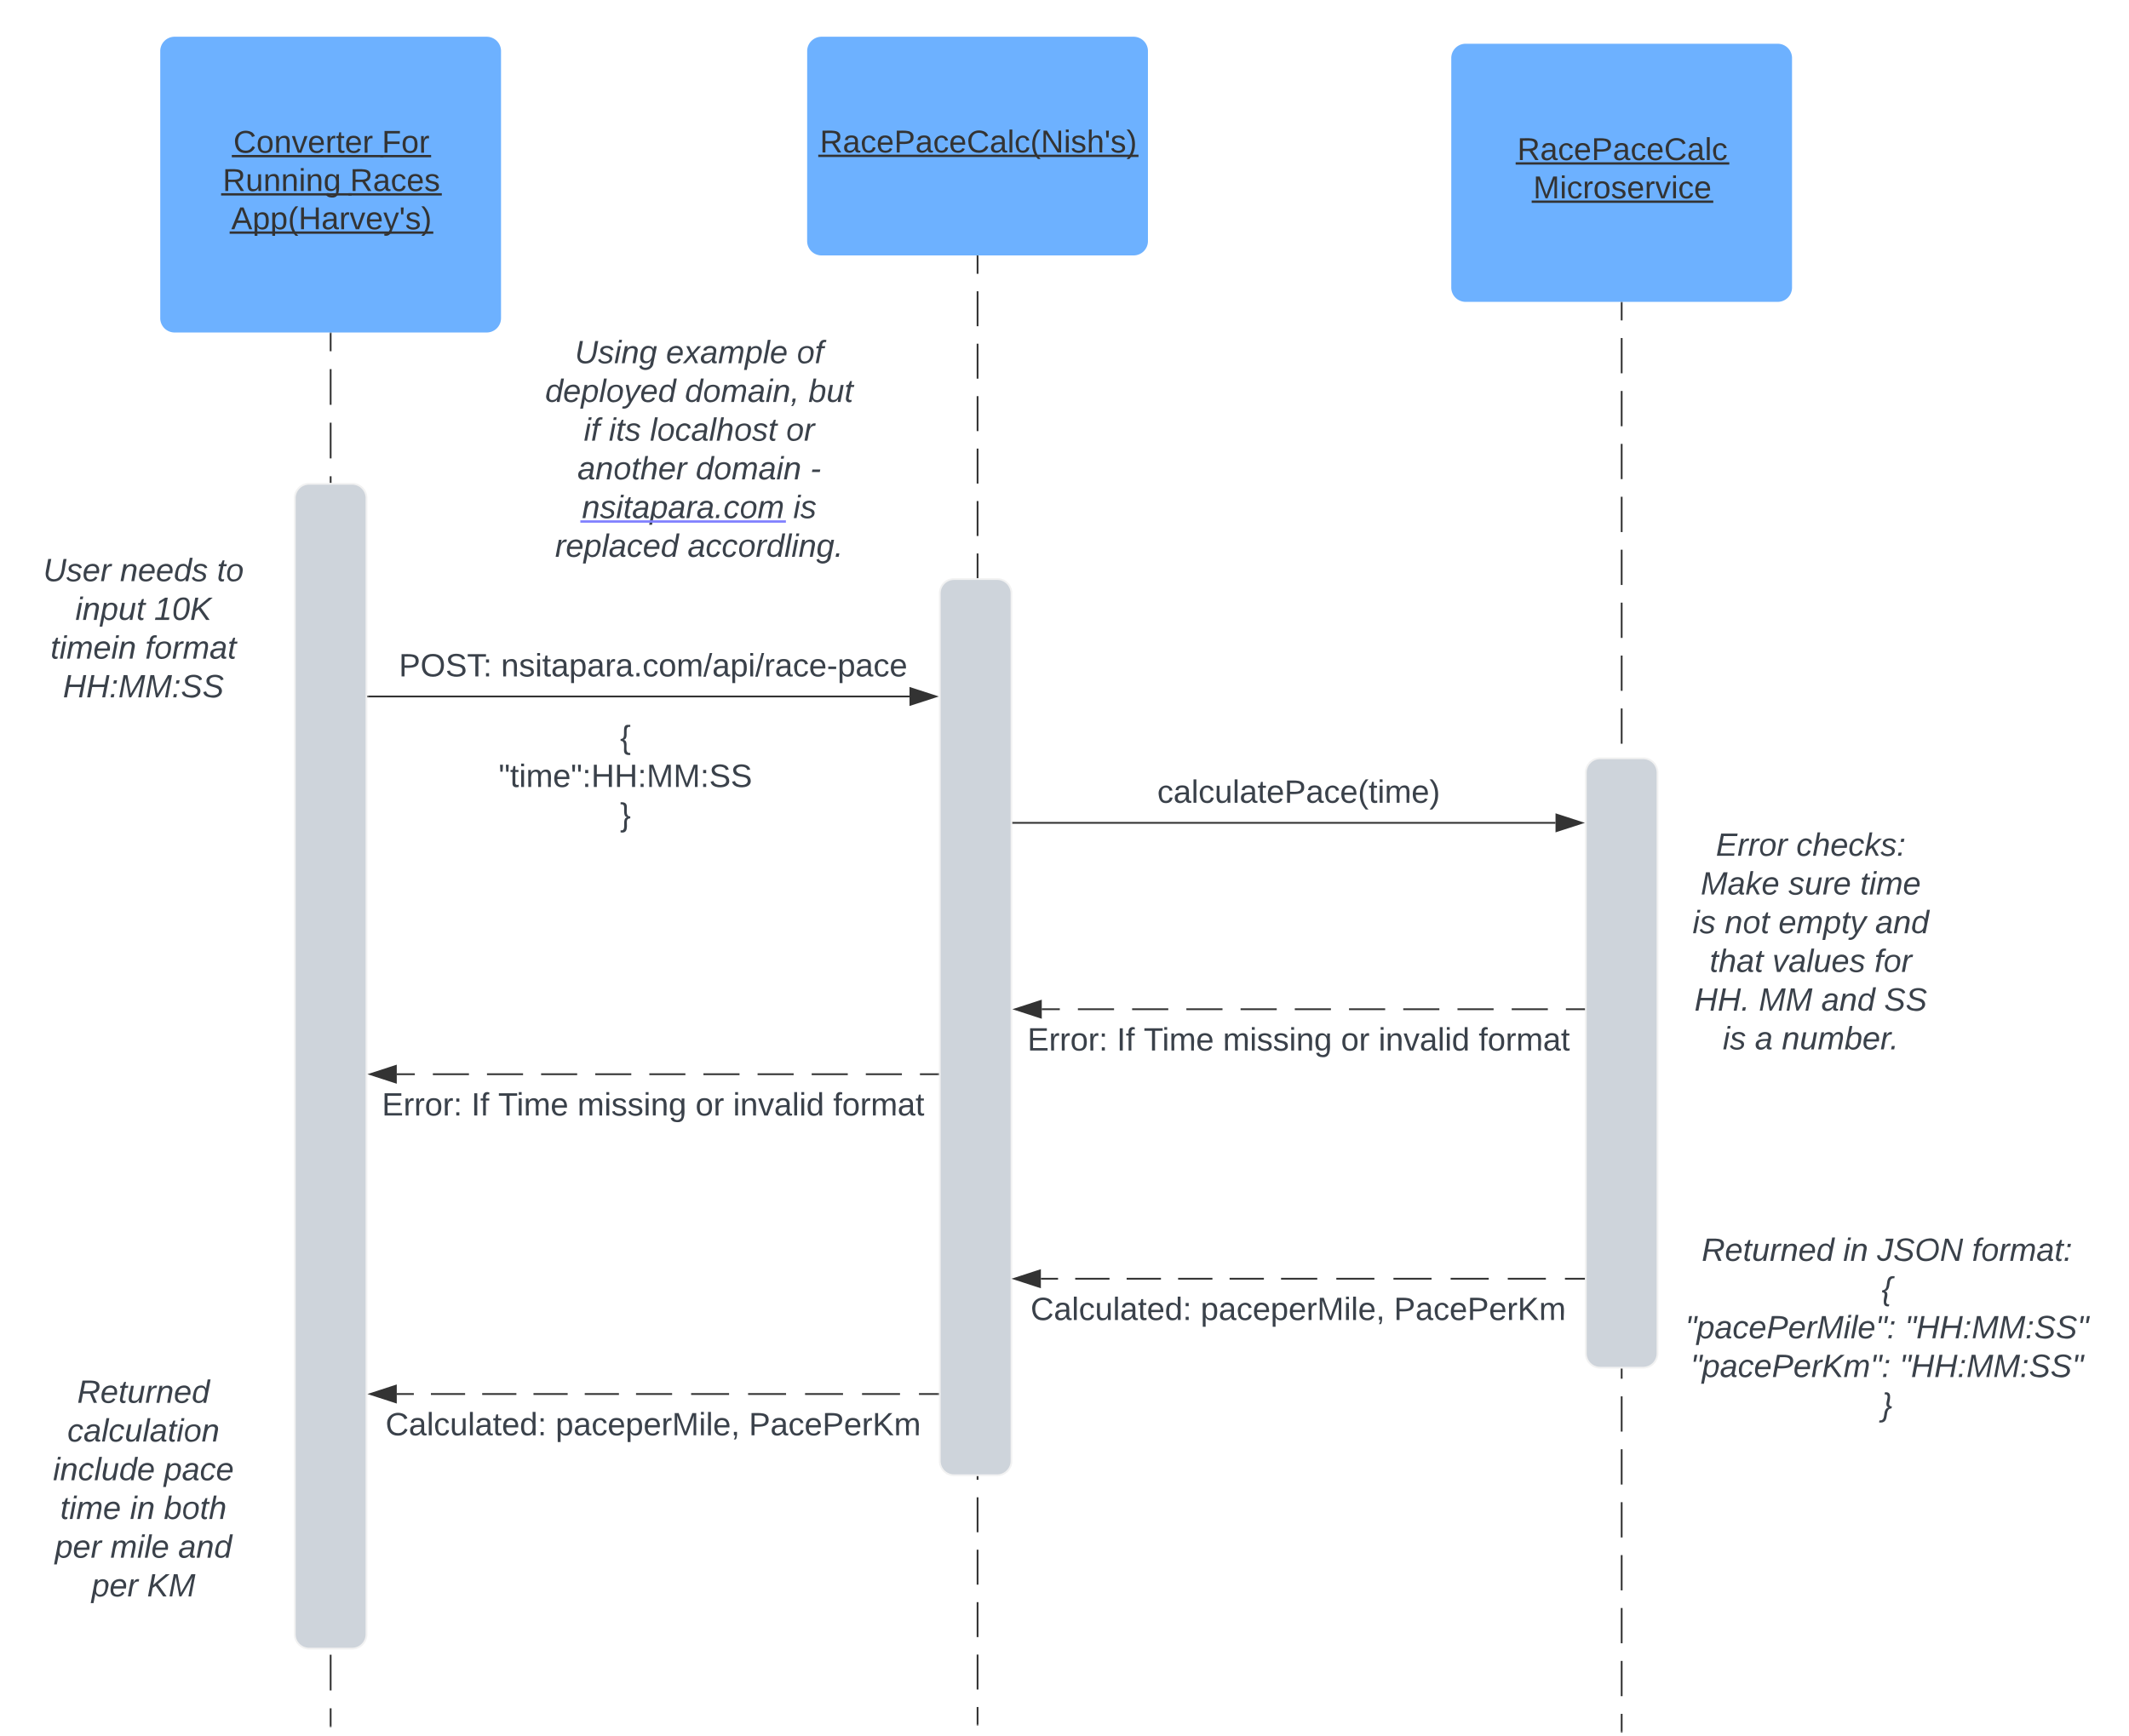 <svg xmlns="http://www.w3.org/2000/svg" xmlns:xlink="http://www.w3.org/1999/xlink" xmlns:lucid="lucid" width="1187.5" height="968.52"><g transform="translate(-1220 -1376.95)" lucid:page-tab-id="0_0"><path d="M1000 1000h1500v1500H1000z" fill="#fff"/><path d="M1404.42 1562.95v9.96m0 9.97v19.93m0 9.96v19.92m0 9.97v19.92m0 9.96v19.93m0 9.96v19.92m0 9.97v19.93m0 9.96v19.9m0 9.98V1812m0 9.96v19.93m0 9.95v19.92m0 9.97v19.92m0 9.96v19.93m0 9.96v19.93m0 9.96v19.92m0 9.96v19.92m0 9.97v19.92m0 9.95v19.93m0 9.96v19.92m0 9.96v19.93m0 9.96v19.94m0 9.96v19.92m0 9.96v19.93m0 9.97v19.92m0 9.96v19.92m0 9.96v19.93m0 9.96v9.96" stroke="#333" fill="none"/><path d="M1404.9 1562.96h-.95v-.5h.95z" stroke="#333" stroke-width=".05" fill="#333"/><path d="M1404.42 2339.98v.5" stroke="#333" fill="none"/><path d="M1384.42 1654.85a8 8 0 0 1 8-8h24a8 8 0 0 1 8 8v633.88a8 8 0 0 1-8 8h-24a8 8 0 0 1-8-8z" stroke="#f2f2f2" fill="#ced4db"/><path d="M1765.26 1519.95v9.75m0 9.75v19.5m0 9.76v19.5m0 9.76v19.5m0 9.75v19.52m0 9.75v19.5m0 9.75v19.5m0 9.75v19.5m0 9.76v19.5m0 9.75v19.5m0 9.76v19.5m0 9.75v19.5m0 9.74v19.5m0 9.76v19.5m0 9.75v19.5m0 9.76v19.5m0 9.76v19.5m0 9.75v19.52m0 9.75v19.5m0 9.75v19.5m0 9.75v19.5m0 9.76v19.5m0 9.75v19.5m0 9.75v19.5m0 9.76v19.5m0 9.74v19.5m0 9.76v19.5m0 9.75v19.5m0 9.75v9.75" stroke="#333" fill="none"/><path d="M1765.73 1519.96h-.95v-.5h.95z" stroke="#333" stroke-width=".05" fill="#333"/><path d="M1765.26 2339.04v.5" stroke="#333" fill="none"/><path d="M1744.18 1708a8 8 0 0 1 8-8h24a8 8 0 0 1 8 8v484a8 8 0 0 1-8 8h-24a8 8 0 0 1-8-8z" stroke="#f2f2f2" fill="#ced4db"/><path d="M1425.42 1765.52h301.88" stroke="#333" fill="none"/><path d="M1425.43 1766h-.5v-.96h.5z" stroke="#333" stroke-width=".05" fill="#333"/><path d="M1742.07 1765.52l-14.27 4.63v-9.27z" stroke="#333" fill="#333"/><use xlink:href="#a" transform="matrix(1,0,0,1,1442.478,1739.915) translate(0.005 14.4)"/><use xlink:href="#b" transform="matrix(1,0,0,1,1442.478,1739.915) translate(56.955 14.4)"/><path d="M1309.38 1405.45a8 8 0 0 1 8-8h174.08a8 8 0 0 1 8 8v149a8 8 0 0 1-8 8h-174.08a8 8 0 0 1-8-8z" stroke="#000" stroke-opacity="0" fill="#6db1ff"/><use xlink:href="#c" transform="matrix(1,0,0,1,1317.385,1405.45) translate(32.809 56.722)"/><use xlink:href="#d" transform="matrix(1,0,0,1,1317.385,1405.45) translate(115.623 56.722)"/><use xlink:href="#e" transform="matrix(1,0,0,1,1317.385,1405.45) translate(26.833 78.056)"/><use xlink:href="#f" transform="matrix(1,0,0,1,1317.385,1405.45) translate(97.846 78.056)"/><use xlink:href="#g" transform="matrix(1,0,0,1,1317.385,1405.45) translate(31.599 99.389)"/><path d="M1670.22 1405.45a8 8 0 0 1 8-8h174.07a8 8 0 0 1 8 8v106a8 8 0 0 1-8 8H1678.2a8 8 0 0 1-8-8z" stroke="#000" stroke-opacity="0" fill="#6db1ff"/><use xlink:href="#h" transform="matrix(1,0,0,1,1678.219,1405.45) translate(-0.92 56.556)"/><path d="M1743.18 2154.68h-10.6m-10.58 0h-21.18m-10.6 0h-21.18m-10.6 0h-21.18m-10.6 0h-21.17m-10.6 0h-20.13m-9.53 0h-19.07m-9.53 0h-19.07m-9.53 0h-19.07m-9.53 0h-19.07m-9.53 0h-9.53" stroke="#333" fill="none"/><path d="M1743.68 2155.15h-.5v-.95h.5z" stroke="#333" stroke-width=".05" fill="#333"/><path d="M1426.54 2154.68l14.27-4.64v9.27z" stroke="#333" fill="#333"/><use xlink:href="#i" transform="matrix(1,0,0,1,1435.028,2163.312) translate(0.005 14.4)"/><use xlink:href="#j" transform="matrix(1,0,0,1,1435.028,2163.312) translate(94.855 14.4)"/><use xlink:href="#k" transform="matrix(1,0,0,1,1435.028,2163.312) translate(202.655 14.4)"/><path d="M2124.52 1545.86v9.84m0 9.84v19.68m0 9.85v19.68m0 9.84v19.67m0 9.84v19.7m0 9.83v19.68m0 9.86v19.68m0 9.84v19.68m0 9.84v19.68m0 9.84v19.68m0 9.84v19.7m0 9.83v19.68m0 9.84v19.67m0 9.84v19.7m0 9.84v19.68m0 9.84v19.68m0 9.84v19.68m0 9.84v19.68m0 9.84v19.7m0 9.83v19.68m0 9.84v19.68m0 9.84v19.67m0 9.84v19.7m0 9.84v19.68m0 9.84v19.68m0 9.84v19.68m0 9.84v19.68m0 9.85v9.84" stroke="#333" fill="none"/><path d="M2125 1545.88h-.96v-.52h.95z" stroke="#333" stroke-width=".05" fill="#333"/><path d="M2124.52 2342.95v.52" stroke="#333" fill="none"/><path d="M2104.52 1808a8 8 0 0 1 8-8h24a8 8 0 0 1 8 8v324a8 8 0 0 1-8 8h-24a8 8 0 0 1-8-8z" stroke="#f2f2f2" fill="#ced4db"/><path d="M1785.18 1836.02h302.45" stroke="#333" fill="none"/><path d="M1785.2 1836.5h-.52v-.96h.52z" stroke="#333" stroke-width=".05" fill="#333"/><path d="M2102.4 1836.02l-14.27 4.63v-9.27z" stroke="#333" fill="#333"/><use xlink:href="#l" transform="matrix(1,0,0,1,1865.5,1810.416) translate(0.005 14.4)"/><path d="M2029.48 1409.36a8 8 0 0 1 8-8h174.07a8 8 0 0 1 8 8v128a8 8 0 0 1-8 8h-174.07a8 8 0 0 1-8-8z" stroke="#000" stroke-opacity="0" fill="#6db1ff"/><use xlink:href="#m" transform="matrix(1,0,0,1,2037.479,1409.362) translate(28.809 56.889)"/><use xlink:href="#n" transform="matrix(1,0,0,1,2037.479,1409.362) translate(37.747 78.222)"/><path d="M2103.52 2090.36h-10.63m-10.64 0H2061m-10.62 0h-21.26m-10.63 0h-21.26m-10.63 0h-21.24m-10.63 0H1934.53m-9.57 0h-19.13m-9.57 0h-19.14m-9.57 0h-19.14m-9.56 0h-19.13m-9.56 0h-9.57M2103.5 2090.36h.52" stroke="#333" fill="none"/><path d="M1785.8 2090.36l14.27-4.64v9.28z" stroke="#333" fill="#333"/><use xlink:href="#i" transform="matrix(1,0,0,1,1794.825,2098.996) translate(0.005 14.4)"/><use xlink:href="#j" transform="matrix(1,0,0,1,1794.825,2098.996) translate(94.855 14.4)"/><use xlink:href="#k" transform="matrix(1,0,0,1,1794.825,2098.996) translate(202.655 14.4)"/><path d="M2103.52 1940h-10.1m-10.07 0h-20.16m-10.1 0h-20.15m-10.1 0h-20.15m-10.08 0h-20.16m-10.1 0h-20.15m-10.07 0h-20.17m-10.08 0h-20.16m-10.08 0h-20.17m-10.08 0h-20.17m-10.08 0h-10.08" stroke="#333" fill="none"/><path d="M2104.02 1940.47h-.52v-.94h.52z" stroke="#333" stroke-width=".05" fill="#333"/><path d="M1786.3 1940l14.27-4.63v9.27z" stroke="#333" fill="#333"/><use xlink:href="#o" transform="matrix(1,0,0,1,1793.05,1948.635) translate(0.005 14.4)"/><use xlink:href="#p" transform="matrix(1,0,0,1,1793.05,1948.635) translate(49.855 14.4)"/><use xlink:href="#q" transform="matrix(1,0,0,1,1793.05,1948.635) translate(64.855 14.4)"/><use xlink:href="#r" transform="matrix(1,0,0,1,1793.05,1948.635) translate(109.055 14.4)"/><use xlink:href="#s" transform="matrix(1,0,0,1,1793.05,1948.635) translate(174.905 14.4)"/><use xlink:href="#t" transform="matrix(1,0,0,1,1793.05,1948.635) translate(195.855 14.4)"/><use xlink:href="#u" transform="matrix(1,0,0,1,1793.05,1948.635) translate(251.705 14.4)"/><path d="M1240 1688a8 8 0 0 1 8-8h104a8 8 0 0 1 8 8v84a8 8 0 0 1-8 8h-104a8 8 0 0 1-8-8z" fill="none"/><use xlink:href="#v" transform="matrix(1,0,0,1,1240,1680) translate(4.05 21.2)"/><use xlink:href="#w" transform="matrix(1,0,0,1,1240,1680) translate(46.95 21.2)"/><use xlink:href="#x" transform="matrix(1,0,0,1,1240,1680) translate(100.95 21.2)"/><use xlink:href="#y" transform="matrix(1,0,0,1,1240,1680) translate(22.025 42.8)"/><use xlink:href="#z" transform="matrix(1,0,0,1,1240,1680) translate(65.975 42.8)"/><use xlink:href="#A" transform="matrix(1,0,0,1,1240,1680) translate(8.125 64.4)"/><use xlink:href="#B" transform="matrix(1,0,0,1,1240,1680) translate(60.975 64.4)"/><use xlink:href="#C" transform="matrix(1,0,0,1,1240,1680) translate(15.1 86)"/><path d="M1240 2148a8 8 0 0 1 8-8h104a8 8 0 0 1 8 8v124a8 8 0 0 1-8 8h-104a8 8 0 0 1-8-8z" fill="none"/><g><use xlink:href="#D" transform="matrix(1,0,0,1,1240,2140) translate(23.05 19.6)"/><use xlink:href="#E" transform="matrix(1,0,0,1,1240,2140) translate(17.575 41.2)"/><use xlink:href="#F" transform="matrix(1,0,0,1,1240,2140) translate(9.55 62.8)"/><use xlink:href="#G" transform="matrix(1,0,0,1,1240,2140) translate(71.45 62.8)"/><use xlink:href="#H" transform="matrix(1,0,0,1,1240,2140) translate(13.575 84.4)"/><use xlink:href="#I" transform="matrix(1,0,0,1,1240,2140) translate(52.475 84.4)"/><use xlink:href="#J" transform="matrix(1,0,0,1,1240,2140) translate(71.425 84.4)"/><use xlink:href="#K" transform="matrix(1,0,0,1,1240,2140) translate(10.6 106)"/><use xlink:href="#L" transform="matrix(1,0,0,1,1240,2140) translate(41.55 106)"/><use xlink:href="#M" transform="matrix(1,0,0,1,1240,2140) translate(79.4 106)"/><use xlink:href="#K" transform="matrix(1,0,0,1,1240,2140) translate(31.05 127.6)"/><use xlink:href="#N" transform="matrix(1,0,0,1,1240,2140) translate(62 127.6)"/></g><path d="M2160 1848a8 8 0 0 1 8-8h124a8 8 0 0 1 8 8v106a8 8 0 0 1-8 8h-124a8 8 0 0 1-8-8z" fill="none"/><g><use xlink:href="#O" transform="matrix(1,0,0,1,2160,1840) translate(17.075 14.4)"/><use xlink:href="#P" transform="matrix(1,0,0,1,2160,1840) translate(61.925 14.4)"/><use xlink:href="#Q" transform="matrix(1,0,0,1,2160,1840) translate(8.6 36)"/><use xlink:href="#R" transform="matrix(1,0,0,1,2160,1840) translate(57.55 36)"/><use xlink:href="#S" transform="matrix(1,0,0,1,2160,1840) translate(97.5 36)"/><use xlink:href="#T" transform="matrix(1,0,0,1,2160,1840) translate(4.05 57.6)"/><use xlink:href="#U" transform="matrix(1,0,0,1,2160,1840) translate(22 57.6)"/><use xlink:href="#V" transform="matrix(1,0,0,1,2160,1840) translate(52 57.6)"/><use xlink:href="#M" transform="matrix(1,0,0,1,2160,1840) translate(105.95 57.6)"/><use xlink:href="#W" transform="matrix(1,0,0,1,2160,1840) translate(13.55 79.2)"/><use xlink:href="#X" transform="matrix(1,0,0,1,2160,1840) translate(48.55 79.2)"/><use xlink:href="#Y" transform="matrix(1,0,0,1,2160,1840) translate(105.5 79.2)"/><use xlink:href="#Z" transform="matrix(1,0,0,1,2160,1840) translate(5.1 100.8)"/><use xlink:href="#aa" transform="matrix(1,0,0,1,2160,1840) translate(41 100.8)"/><use xlink:href="#ab" transform="matrix(1,0,0,1,2160,1840) translate(75.9 100.8)"/><use xlink:href="#ac" transform="matrix(1,0,0,1,2160,1840) translate(110.9 100.8)"/><use xlink:href="#T" transform="matrix(1,0,0,1,2160,1840) translate(20.9 122.4)"/><use xlink:href="#ad" transform="matrix(1,0,0,1,2160,1840) translate(38.85 122.4)"/><use xlink:href="#ae" transform="matrix(1,0,0,1,2160,1840) translate(53.85 122.4)"/></g><path d="M1520 1568a8 8 0 0 1 8-8h164a8 8 0 0 1 8 8v124a8 8 0 0 1-8 8h-164a8 8 0 0 1-8-8z" fill="none"/><g><use xlink:href="#af" transform="matrix(1,0,0,1,1520,1560) translate(20.6 19.6)"/><use xlink:href="#ag" transform="matrix(1,0,0,1,1520,1560) translate(71.5 19.6)"/><use xlink:href="#ah" transform="matrix(1,0,0,1,1520,1560) translate(144.4 19.6)"/><use xlink:href="#ai" transform="matrix(1,0,0,1,1520,1560) translate(4.075 41.2)"/><use xlink:href="#aj" transform="matrix(1,0,0,1,1520,1560) translate(82.025 41.2)"/><use xlink:href="#ak" transform="matrix(1,0,0,1,1520,1560) translate(150.925 41.2)"/><use xlink:href="#al" transform="matrix(1,0,0,1,1520,1560) translate(25.625 62.8)"/><use xlink:href="#am" transform="matrix(1,0,0,1,1520,1560) translate(39.575 62.8)"/><use xlink:href="#an" transform="matrix(1,0,0,1,1520,1560) translate(62.525 62.8)"/><use xlink:href="#ao" transform="matrix(1,0,0,1,1520,1560) translate(138.425 62.8)"/><use xlink:href="#ap" transform="matrix(1,0,0,1,1520,1560) translate(22.1 84.4)"/><use xlink:href="#aq" transform="matrix(1,0,0,1,1520,1560) translate(88.05 84.4)"/><use xlink:href="#ar" transform="matrix(1,0,0,1,1520,1560) translate(151.95 84.4)"/><use xlink:href="#as" transform="matrix(1,0,0,1,1520,1560) translate(24.6 106)"/><use xlink:href="#at" transform="matrix(1,0,0,1,1520,1560) translate(142.45 106)"/><use xlink:href="#au" transform="matrix(1,0,0,1,1520,1560) translate(9.625 127.6)"/><use xlink:href="#av" transform="matrix(1,0,0,1,1520,1560) translate(83.525 127.6)"/></g><g transform="matrix(1,0,0,1,1520,1560)"><a xlink:href="http://nsitapara.com" target="_blank"><path class="lucid-link lucid-hotspot lucid-overlay-hotspot" fill-opacity="0" d="M24.6 91.6h112.85v21.6H24.6z"/></a></g><path d="M2160 2068a8 8 0 0 1 8-8h208.52a8 8 0 0 1 8 8v104a8 8 0 0 1-8 8H2168a8 8 0 0 1-8-8z" fill="none"/><g><use xlink:href="#aw" transform="matrix(1,0,0,1,2160,2060) translate(9.15 20.4)"/><use xlink:href="#ax" transform="matrix(1,0,0,1,2160,2060) translate(88.05 20.4)"/><use xlink:href="#ay" transform="matrix(1,0,0,1,2160,2060) translate(107 20.4)"/><use xlink:href="#az" transform="matrix(1,0,0,1,2160,2060) translate(159.95 20.4)"/><use xlink:href="#aA" transform="matrix(1,0,0,1,2160,2060) translate(109.5 42)"/><use xlink:href="#aB" transform="matrix(1,0,0,1,2160,2060) translate(0 63.6)"/><use xlink:href="#aC" transform="matrix(1,0,0,1,2160,2060) translate(122.5 63.6)"/><use xlink:href="#aD" transform="matrix(1,0,0,1,2160,2060) translate(2.95 85.2)"/><use xlink:href="#aC" transform="matrix(1,0,0,1,2160,2060) translate(119.55 85.2)"/><use xlink:href="#aE" transform="matrix(1,0,0,1,2160,2060) translate(109.5 106.8)"/></g><path d="M1448.85 1788a8 8 0 0 1 8-8h224a8 8 0 0 1 8 8v44a8 8 0 0 1-8 8h-224a8 8 0 0 1-8-8z" fill="none"/><g><use xlink:href="#aF" transform="matrix(1,0,0,1,1448.845,1780) translate(117 14.4)"/><use xlink:href="#aG" transform="matrix(1,0,0,1,1448.845,1780) translate(49.3 36)"/><use xlink:href="#aH" transform="matrix(1,0,0,1,1448.845,1780) translate(117 57.6)"/></g><path d="M1743.18 1976.26h-10.06m-10.06 0h-20.13m-10.06 0h-20.13m-10.06 0h-20.12m-10.07 0h-20.13m-10.06 0h-20.12m-10.06 0H1552m-10.07 0h-20.12m-10.06 0h-20.12m-10.06 0h-20.13m-10.06 0h-10.06" stroke="#333" fill="none"/><path d="M1743.68 1976.73h-.5v-.95h.5z" stroke="#333" stroke-width=".05" fill="#333"/><path d="M1426.54 1976.26l14.27-4.64v9.27z" stroke="#333" fill="#333"/><g><use xlink:href="#o" transform="matrix(1,0,0,1,1433.003,1984.891) translate(0.005 14.4)"/><use xlink:href="#p" transform="matrix(1,0,0,1,1433.003,1984.891) translate(49.855 14.4)"/><use xlink:href="#q" transform="matrix(1,0,0,1,1433.003,1984.891) translate(64.855 14.4)"/><use xlink:href="#r" transform="matrix(1,0,0,1,1433.003,1984.891) translate(109.055 14.4)"/><use xlink:href="#s" transform="matrix(1,0,0,1,1433.003,1984.891) translate(174.905 14.4)"/><use xlink:href="#t" transform="matrix(1,0,0,1,1433.003,1984.891) translate(195.855 14.4)"/><use xlink:href="#u" transform="matrix(1,0,0,1,1433.003,1984.891) translate(251.705 14.4)"/></g><defs><path fill="#3a414a" d="M30-248c87 1 191-15 191 75 0 78-77 80-158 76V0H30v-248zm33 125c57 0 124 11 124-50 0-59-68-47-124-48v98" id="aI"/><path fill="#3a414a" d="M140-251c81 0 123 46 123 126C263-46 219 4 140 4 59 4 17-45 17-125s42-126 123-126zm0 227c63 0 89-41 89-101s-29-99-89-99c-61 0-89 39-89 99S79-25 140-24" id="aJ"/><path fill="#3a414a" d="M185-189c-5-48-123-54-124 2 14 75 158 14 163 119 3 78-121 87-175 55-17-10-28-26-33-46l33-7c5 56 141 63 141-1 0-78-155-14-162-118-5-82 145-84 179-34 5 7 8 16 11 25" id="aK"/><path fill="#3a414a" d="M127-220V0H93v-220H8v-28h204v28h-85" id="aL"/><path fill="#3a414a" d="M33-154v-36h34v36H33zM33 0v-36h34V0H33" id="aM"/><g id="a"><use transform="matrix(0.05,0,0,0.05,0,0)" xlink:href="#aI"/><use transform="matrix(0.05,0,0,0.05,12,0)" xlink:href="#aJ"/><use transform="matrix(0.05,0,0,0.05,26,0)" xlink:href="#aK"/><use transform="matrix(0.05,0,0,0.05,38,0)" xlink:href="#aL"/><use transform="matrix(0.05,0,0,0.05,46.95,0)" xlink:href="#aM"/></g><path fill="#3a414a" d="M117-194c89-4 53 116 60 194h-32v-121c0-31-8-49-39-48C34-167 62-67 57 0H25l-1-190h30c1 10-1 24 2 32 11-22 29-35 61-36" id="aN"/><path fill="#3a414a" d="M135-143c-3-34-86-38-87 0 15 53 115 12 119 90S17 21 10-45l28-5c4 36 97 45 98 0-10-56-113-15-118-90-4-57 82-63 122-42 12 7 21 19 24 35" id="aO"/><path fill="#3a414a" d="M24-231v-30h32v30H24zM24 0v-190h32V0H24" id="aP"/><path fill="#3a414a" d="M59-47c-2 24 18 29 38 22v24C64 9 27 4 27-40v-127H5v-23h24l9-43h21v43h35v23H59v120" id="aQ"/><path fill="#3a414a" d="M141-36C126-15 110 5 73 4 37 3 15-17 15-53c-1-64 63-63 125-63 3-35-9-54-41-54-24 1-41 7-42 31l-33-3c5-37 33-52 76-52 45 0 72 20 72 64v82c-1 20 7 32 28 27v20c-31 9-61-2-59-35zM48-53c0 20 12 33 32 33 41-3 63-29 60-74-43 2-92-5-92 41" id="aR"/><path fill="#3a414a" d="M115-194c55 1 70 41 70 98S169 2 115 4C84 4 66-9 55-30l1 105H24l-1-265h31l2 30c10-21 28-34 59-34zm-8 174c40 0 45-34 45-75s-6-73-45-74c-42 0-51 32-51 76 0 43 10 73 51 73" id="aS"/><path fill="#3a414a" d="M114-163C36-179 61-72 57 0H25l-1-190h30c1 12-1 29 2 39 6-27 23-49 58-41v29" id="aT"/><path fill="#3a414a" d="M33 0v-38h34V0H33" id="aU"/><path fill="#3a414a" d="M96-169c-40 0-48 33-48 73s9 75 48 75c24 0 41-14 43-38l32 2c-6 37-31 61-74 61-59 0-76-41-82-99-10-93 101-131 147-64 4 7 5 14 7 22l-32 3c-4-21-16-35-41-35" id="aV"/><path fill="#3a414a" d="M100-194c62-1 85 37 85 99 1 63-27 99-86 99S16-35 15-95c0-66 28-99 85-99zM99-20c44 1 53-31 53-75 0-43-8-75-51-75s-53 32-53 75 10 74 51 75" id="aW"/><path fill="#3a414a" d="M210-169c-67 3-38 105-44 169h-31v-121c0-29-5-50-35-48C34-165 62-65 56 0H25l-1-190h30c1 10-1 24 2 32 10-44 99-50 107 0 11-21 27-35 58-36 85-2 47 119 55 194h-31v-121c0-29-5-49-35-48" id="aX"/><path fill="#3a414a" d="M0 4l72-265h28L28 4H0" id="aY"/><path fill="#3a414a" d="M100-194c63 0 86 42 84 106H49c0 40 14 67 53 68 26 1 43-12 49-29l28 8c-11 28-37 45-77 45C44 4 14-33 15-96c1-61 26-98 85-98zm52 81c6-60-76-77-97-28-3 7-6 17-6 28h103" id="aZ"/><path fill="#3a414a" d="M16-82v-28h88v28H16" id="ba"/><g id="b"><use transform="matrix(0.05,0,0,0.05,0,0)" xlink:href="#aN"/><use transform="matrix(0.05,0,0,0.05,10,0)" xlink:href="#aO"/><use transform="matrix(0.05,0,0,0.05,19,0)" xlink:href="#aP"/><use transform="matrix(0.05,0,0,0.05,22.95,0)" xlink:href="#aQ"/><use transform="matrix(0.05,0,0,0.05,27.95,0)" xlink:href="#aR"/><use transform="matrix(0.05,0,0,0.05,37.95,0)" xlink:href="#aS"/><use transform="matrix(0.05,0,0,0.05,47.95,0)" xlink:href="#aR"/><use transform="matrix(0.05,0,0,0.05,57.95,0)" xlink:href="#aT"/><use transform="matrix(0.05,0,0,0.05,63.9,0)" xlink:href="#aR"/><use transform="matrix(0.05,0,0,0.05,73.9,0)" xlink:href="#aU"/><use transform="matrix(0.05,0,0,0.05,78.9,0)" xlink:href="#aV"/><use transform="matrix(0.05,0,0,0.05,87.9,0)" xlink:href="#aW"/><use transform="matrix(0.05,0,0,0.05,97.9,0)" xlink:href="#aX"/><use transform="matrix(0.05,0,0,0.05,112.85,0)" xlink:href="#aY"/><use transform="matrix(0.05,0,0,0.05,117.85,0)" xlink:href="#aR"/><use transform="matrix(0.05,0,0,0.05,127.85,0)" xlink:href="#aS"/><use transform="matrix(0.05,0,0,0.05,137.85,0)" xlink:href="#aP"/><use transform="matrix(0.05,0,0,0.05,141.8,0)" xlink:href="#aY"/><use transform="matrix(0.05,0,0,0.05,146.8,0)" xlink:href="#aT"/><use transform="matrix(0.05,0,0,0.05,152.75,0)" xlink:href="#aR"/><use transform="matrix(0.05,0,0,0.05,162.75,0)" xlink:href="#aV"/><use transform="matrix(0.05,0,0,0.05,171.75,0)" xlink:href="#aZ"/><use transform="matrix(0.05,0,0,0.05,181.75,0)" xlink:href="#ba"/><use transform="matrix(0.05,0,0,0.05,187.7,0)" xlink:href="#aS"/><use transform="matrix(0.05,0,0,0.05,197.7,0)" xlink:href="#aR"/><use transform="matrix(0.05,0,0,0.05,207.7,0)" xlink:href="#aV"/><use transform="matrix(0.05,0,0,0.05,216.7,0)" xlink:href="#aZ"/></g><path fill="#333" d="M212-179c-10-28-35-45-73-45-59 0-87 40-87 99 0 60 29 101 89 101 43 0 62-24 78-52l27 14C228-24 195 4 139 4 59 4 22-46 18-125c-6-104 99-153 187-111 19 9 31 26 39 46" id="bb"/><path fill="#333" d="M100-194c62-1 85 37 85 99 1 63-27 99-86 99S16-35 15-95c0-66 28-99 85-99zM99-20c44 1 53-31 53-75 0-43-8-75-51-75s-53 32-53 75 10 74 51 75" id="bc"/><path fill="#333" d="M117-194c89-4 53 116 60 194h-32v-121c0-31-8-49-39-48C34-167 62-67 57 0H25l-1-190h30c1 10-1 24 2 32 11-22 29-35 61-36" id="bd"/><path fill="#333" d="M108 0H70L1-190h34L89-25l56-165h34" id="be"/><path fill="#333" d="M100-194c63 0 86 42 84 106H49c0 40 14 67 53 68 26 1 43-12 49-29l28 8c-11 28-37 45-77 45C44 4 14-33 15-96c1-61 26-98 85-98zm52 81c6-60-76-77-97-28-3 7-6 17-6 28h103" id="bf"/><path fill="#333" d="M114-163C36-179 61-72 57 0H25l-1-190h30c1 12-1 29 2 39 6-27 23-49 58-41v29" id="bg"/><path fill="#333" d="M59-47c-2 24 18 29 38 22v24C64 9 27 4 27-40v-127H5v-23h24l9-43h21v43h35v23H59v120" id="bh"/><g id="c"><use transform="matrix(0.049,0,0,0.049,0,0)" xlink:href="#bb"/><use transform="matrix(0.049,0,0,0.049,12.79,0)" xlink:href="#bc"/><use transform="matrix(0.049,0,0,0.049,22.667,0)" xlink:href="#bd"/><use transform="matrix(0.049,0,0,0.049,32.543,0)" xlink:href="#be"/><use transform="matrix(0.049,0,0,0.049,41.432,0)" xlink:href="#bf"/><use transform="matrix(0.049,0,0,0.049,51.309,0)" xlink:href="#bg"/><use transform="matrix(0.049,0,0,0.049,57.185,0)" xlink:href="#bh"/><use transform="matrix(0.049,0,0,0.049,62.123,0)" xlink:href="#bf"/><use transform="matrix(0.049,0,0,0.049,72,0)" xlink:href="#bg"/><path fill="#333" d="M-.9 1.23h84.6v1.3H-.9z"/></g><path fill="#333" d="M63-220v92h138v28H63V0H30v-248h175v28H63" id="bi"/><g id="d"><use transform="matrix(0.049,0,0,0.049,0,0)" xlink:href="#bi"/><use transform="matrix(0.049,0,0,0.049,10.815,0)" xlink:href="#bc"/><use transform="matrix(0.049,0,0,0.049,20.691,0)" xlink:href="#bg"/><path fill="#333" d="M-.9 1.23h28.36v1.3H-.9z"/></g><path fill="#333" d="M233-177c-1 41-23 64-60 70L243 0h-38l-65-103H63V0H30v-248c88 3 205-21 203 71zM63-129c60-2 137 13 137-47 0-61-80-42-137-45v92" id="bj"/><path fill="#333" d="M84 4C-5 8 30-112 23-190h32v120c0 31 7 50 39 49 72-2 45-101 50-169h31l1 190h-30c-1-10 1-25-2-33-11 22-28 36-60 37" id="bk"/><path fill="#333" d="M24-231v-30h32v30H24zM24 0v-190h32V0H24" id="bl"/><path fill="#333" d="M177-190C167-65 218 103 67 71c-23-6-38-20-44-43l32-5c15 47 100 32 89-28v-30C133-14 115 1 83 1 29 1 15-40 15-95c0-56 16-97 71-98 29-1 48 16 59 35 1-10 0-23 2-32h30zM94-22c36 0 50-32 50-73 0-42-14-75-50-75-39 0-46 34-46 75s6 73 46 73" id="bm"/><g id="e"><use transform="matrix(0.049,0,0,0.049,0,0)" xlink:href="#bj"/><use transform="matrix(0.049,0,0,0.049,12.79,0)" xlink:href="#bk"/><use transform="matrix(0.049,0,0,0.049,22.667,0)" xlink:href="#bd"/><use transform="matrix(0.049,0,0,0.049,32.543,0)" xlink:href="#bd"/><use transform="matrix(0.049,0,0,0.049,42.42,0)" xlink:href="#bl"/><use transform="matrix(0.049,0,0,0.049,46.321,0)" xlink:href="#bd"/><use transform="matrix(0.049,0,0,0.049,56.198,0)" xlink:href="#bm"/><path fill="#333" d="M-.9 1.23h72.8v1.3H-.9z"/></g><path fill="#333" d="M141-36C126-15 110 5 73 4 37 3 15-17 15-53c-1-64 63-63 125-63 3-35-9-54-41-54-24 1-41 7-42 31l-33-3c5-37 33-52 76-52 45 0 72 20 72 64v82c-1 20 7 32 28 27v20c-31 9-61-2-59-35zM48-53c0 20 12 33 32 33 41-3 63-29 60-74-43 2-92-5-92 41" id="bn"/><path fill="#333" d="M96-169c-40 0-48 33-48 73s9 75 48 75c24 0 41-14 43-38l32 2c-6 37-31 61-74 61-59 0-76-41-82-99-10-93 101-131 147-64 4 7 5 14 7 22l-32 3c-4-21-16-35-41-35" id="bo"/><path fill="#333" d="M135-143c-3-34-86-38-87 0 15 53 115 12 119 90S17 21 10-45l28-5c4 36 97 45 98 0-10-56-113-15-118-90-4-57 82-63 122-42 12 7 21 19 24 35" id="bp"/><g id="f"><use transform="matrix(0.049,0,0,0.049,0,0)" xlink:href="#bj"/><use transform="matrix(0.049,0,0,0.049,12.79,0)" xlink:href="#bn"/><use transform="matrix(0.049,0,0,0.049,22.667,0)" xlink:href="#bo"/><use transform="matrix(0.049,0,0,0.049,31.556,0)" xlink:href="#bf"/><use transform="matrix(0.049,0,0,0.049,41.432,0)" xlink:href="#bp"/><path fill="#333" d="M-.9 1.23h52.1v1.3H-.9z"/></g><path fill="#333" d="M205 0l-28-72H64L36 0H1l101-248h38L239 0h-34zm-38-99l-47-123c-12 45-31 82-46 123h93" id="bq"/><path fill="#333" d="M115-194c55 1 70 41 70 98S169 2 115 4C84 4 66-9 55-30l1 105H24l-1-265h31l2 30c10-21 28-34 59-34zm-8 174c40 0 45-34 45-75s-6-73-45-74c-42 0-51 32-51 76 0 43 10 73 51 73" id="br"/><path fill="#333" d="M87 75C49 33 22-17 22-94c0-76 28-126 65-167h31c-38 41-64 92-64 168S80 34 118 75H87" id="bs"/><path fill="#333" d="M197 0v-115H63V0H30v-248h33v105h134v-105h34V0h-34" id="bt"/><path fill="#333" d="M179-190L93 31C79 59 56 82 12 73V49c39 6 53-20 64-50L1-190h34L92-34l54-156h33" id="bu"/><path fill="#333" d="M47-170H22l-4-78h33" id="bv"/><path fill="#333" d="M33-261c38 41 65 92 65 168S71 34 33 75H2C39 34 66-17 66-93S39-220 2-261h31" id="bw"/><g id="g"><use transform="matrix(0.049,0,0,0.049,0,0)" xlink:href="#bq"/><use transform="matrix(0.049,0,0,0.049,11.852,0)" xlink:href="#br"/><use transform="matrix(0.049,0,0,0.049,21.728,0)" xlink:href="#br"/><use transform="matrix(0.049,0,0,0.049,31.605,0)" xlink:href="#bs"/><use transform="matrix(0.049,0,0,0.049,37.481,0)" xlink:href="#bt"/><use transform="matrix(0.049,0,0,0.049,50.272,0)" xlink:href="#bn"/><use transform="matrix(0.049,0,0,0.049,60.148,0)" xlink:href="#bg"/><use transform="matrix(0.049,0,0,0.049,66.025,0)" xlink:href="#be"/><use transform="matrix(0.049,0,0,0.049,74.914,0)" xlink:href="#bf"/><use transform="matrix(0.049,0,0,0.049,84.79,0)" xlink:href="#bu"/><use transform="matrix(0.049,0,0,0.049,93.679,0)" xlink:href="#bv"/><use transform="matrix(0.049,0,0,0.049,97.037,0)" xlink:href="#bp"/><use transform="matrix(0.049,0,0,0.049,105.926,0)" xlink:href="#bw"/><path fill="#333" d="M-.9 1.23h113.6v1.3H-.9z"/></g><path fill="#333" d="M30-248c87 1 191-15 191 75 0 78-77 80-158 76V0H30v-248zm33 125c57 0 124 11 124-50 0-59-68-47-124-48v98" id="bx"/><path fill="#333" d="M24 0v-261h32V0H24" id="by"/><path fill="#333" d="M190 0L58-211 59 0H30v-248h39L202-35l-2-213h31V0h-41" id="bz"/><path fill="#333" d="M106-169C34-169 62-67 57 0H25v-261h32l-1 103c12-21 28-36 61-36 89 0 53 116 60 194h-32v-121c2-32-8-49-39-48" id="bA"/><g id="h"><use transform="matrix(0.049,0,0,0.049,0,0)" xlink:href="#bj"/><use transform="matrix(0.049,0,0,0.049,12.79,0)" xlink:href="#bn"/><use transform="matrix(0.049,0,0,0.049,22.667,0)" xlink:href="#bo"/><use transform="matrix(0.049,0,0,0.049,31.556,0)" xlink:href="#bf"/><use transform="matrix(0.049,0,0,0.049,41.432,0)" xlink:href="#bx"/><use transform="matrix(0.049,0,0,0.049,53.284,0)" xlink:href="#bn"/><use transform="matrix(0.049,0,0,0.049,63.16,0)" xlink:href="#bo"/><use transform="matrix(0.049,0,0,0.049,72.049,0)" xlink:href="#bf"/><use transform="matrix(0.049,0,0,0.049,81.926,0)" xlink:href="#bb"/><use transform="matrix(0.049,0,0,0.049,94.716,0)" xlink:href="#bn"/><use transform="matrix(0.049,0,0,0.049,104.593,0)" xlink:href="#by"/><use transform="matrix(0.049,0,0,0.049,108.494,0)" xlink:href="#bo"/><use transform="matrix(0.049,0,0,0.049,117.383,0)" xlink:href="#bs"/><use transform="matrix(0.049,0,0,0.049,123.259,0)" xlink:href="#bz"/><use transform="matrix(0.049,0,0,0.049,136.049,0)" xlink:href="#bl"/><use transform="matrix(0.049,0,0,0.049,139.951,0)" xlink:href="#bp"/><use transform="matrix(0.049,0,0,0.049,148.84,0)" xlink:href="#bA"/><use transform="matrix(0.049,0,0,0.049,158.716,0)" xlink:href="#bv"/><use transform="matrix(0.049,0,0,0.049,162.074,0)" xlink:href="#bp"/><use transform="matrix(0.049,0,0,0.049,170.963,0)" xlink:href="#bw"/><path fill="#333" d="M-.9 1.23h178.63v1.3H-.9z"/></g><path fill="#3a414a" d="M212-179c-10-28-35-45-73-45-59 0-87 40-87 99 0 60 29 101 89 101 43 0 62-24 78-52l27 14C228-24 195 4 139 4 59 4 22-46 18-125c-6-104 99-153 187-111 19 9 31 26 39 46" id="bB"/><path fill="#3a414a" d="M24 0v-261h32V0H24" id="bC"/><path fill="#3a414a" d="M84 4C-5 8 30-112 23-190h32v120c0 31 7 50 39 49 72-2 45-101 50-169h31l1 190h-30c-1-10 1-25-2-33-11 22-28 36-60 37" id="bD"/><path fill="#3a414a" d="M85-194c31 0 48 13 60 33l-1-100h32l1 261h-30c-2-10 0-23-3-31C134-8 116 4 85 4 32 4 16-35 15-94c0-66 23-100 70-100zm9 24c-40 0-46 34-46 75 0 40 6 74 45 74 42 0 51-32 51-76 0-42-9-74-50-73" id="bE"/><g id="i"><use transform="matrix(0.05,0,0,0.05,0,0)" xlink:href="#bB"/><use transform="matrix(0.05,0,0,0.05,12.95,0)" xlink:href="#aR"/><use transform="matrix(0.05,0,0,0.05,22.95,0)" xlink:href="#bC"/><use transform="matrix(0.05,0,0,0.05,26.9,0)" xlink:href="#aV"/><use transform="matrix(0.05,0,0,0.05,35.9,0)" xlink:href="#bD"/><use transform="matrix(0.05,0,0,0.05,45.9,0)" xlink:href="#bC"/><use transform="matrix(0.05,0,0,0.05,49.85,0)" xlink:href="#aR"/><use transform="matrix(0.05,0,0,0.05,59.85,0)" xlink:href="#aQ"/><use transform="matrix(0.05,0,0,0.05,64.85,0)" xlink:href="#aZ"/><use transform="matrix(0.05,0,0,0.05,74.85,0)" xlink:href="#bE"/><use transform="matrix(0.05,0,0,0.05,84.85,0)" xlink:href="#aM"/></g><path fill="#3a414a" d="M240 0l2-218c-23 76-54 145-80 218h-23L58-218 59 0H30v-248h44l77 211c21-75 51-140 76-211h43V0h-30" id="bF"/><path fill="#3a414a" d="M68-38c1 34 0 65-14 84H32c9-13 17-26 17-46H33v-38h35" id="bG"/><g id="j"><use transform="matrix(0.05,0,0,0.05,0,0)" xlink:href="#aS"/><use transform="matrix(0.05,0,0,0.05,10,0)" xlink:href="#aR"/><use transform="matrix(0.05,0,0,0.05,20,0)" xlink:href="#aV"/><use transform="matrix(0.05,0,0,0.05,29,0)" xlink:href="#aZ"/><use transform="matrix(0.05,0,0,0.05,39,0)" xlink:href="#aS"/><use transform="matrix(0.05,0,0,0.05,49,0)" xlink:href="#aZ"/><use transform="matrix(0.05,0,0,0.05,59,0)" xlink:href="#aT"/><use transform="matrix(0.05,0,0,0.05,64.95,0)" xlink:href="#bF"/><use transform="matrix(0.05,0,0,0.05,79.9,0)" xlink:href="#aP"/><use transform="matrix(0.05,0,0,0.05,83.85,0)" xlink:href="#bC"/><use transform="matrix(0.05,0,0,0.05,87.8,0)" xlink:href="#aZ"/><use transform="matrix(0.05,0,0,0.05,97.8,0)" xlink:href="#bG"/></g><path fill="#3a414a" d="M194 0L95-120 63-95V0H30v-248h33v124l119-124h40L117-140 236 0h-42" id="bH"/><g id="k"><use transform="matrix(0.05,0,0,0.05,0,0)" xlink:href="#aI"/><use transform="matrix(0.05,0,0,0.05,12,0)" xlink:href="#aR"/><use transform="matrix(0.05,0,0,0.05,22,0)" xlink:href="#aV"/><use transform="matrix(0.05,0,0,0.05,31,0)" xlink:href="#aZ"/><use transform="matrix(0.05,0,0,0.05,41,0)" xlink:href="#aI"/><use transform="matrix(0.05,0,0,0.05,53,0)" xlink:href="#aZ"/><use transform="matrix(0.05,0,0,0.05,63,0)" xlink:href="#aT"/><use transform="matrix(0.05,0,0,0.05,68.95,0)" xlink:href="#bH"/><use transform="matrix(0.05,0,0,0.05,80.95,0)" xlink:href="#aX"/></g><path fill="#3a414a" d="M87 75C49 33 22-17 22-94c0-76 28-126 65-167h31c-38 41-64 92-64 168S80 34 118 75H87" id="bI"/><path fill="#3a414a" d="M33-261c38 41 65 92 65 168S71 34 33 75H2C39 34 66-17 66-93S39-220 2-261h31" id="bJ"/><g id="l"><use transform="matrix(0.05,0,0,0.05,0,0)" xlink:href="#aV"/><use transform="matrix(0.05,0,0,0.05,9,0)" xlink:href="#aR"/><use transform="matrix(0.05,0,0,0.05,19,0)" xlink:href="#bC"/><use transform="matrix(0.05,0,0,0.05,22.95,0)" xlink:href="#aV"/><use transform="matrix(0.05,0,0,0.05,31.95,0)" xlink:href="#bD"/><use transform="matrix(0.05,0,0,0.05,41.95,0)" xlink:href="#bC"/><use transform="matrix(0.05,0,0,0.05,45.9,0)" xlink:href="#aR"/><use transform="matrix(0.05,0,0,0.05,55.9,0)" xlink:href="#aQ"/><use transform="matrix(0.05,0,0,0.05,60.9,0)" xlink:href="#aZ"/><use transform="matrix(0.05,0,0,0.05,70.9,0)" xlink:href="#aI"/><use transform="matrix(0.05,0,0,0.05,82.9,0)" xlink:href="#aR"/><use transform="matrix(0.05,0,0,0.05,92.9,0)" xlink:href="#aV"/><use transform="matrix(0.05,0,0,0.05,101.9,0)" xlink:href="#aZ"/><use transform="matrix(0.05,0,0,0.05,111.9,0)" xlink:href="#bI"/><use transform="matrix(0.05,0,0,0.05,117.85,0)" xlink:href="#aQ"/><use transform="matrix(0.05,0,0,0.05,122.85,0)" xlink:href="#aP"/><use transform="matrix(0.05,0,0,0.05,126.8,0)" xlink:href="#aX"/><use transform="matrix(0.05,0,0,0.05,141.75,0)" xlink:href="#aZ"/><use transform="matrix(0.05,0,0,0.05,151.75,0)" xlink:href="#bJ"/></g><g id="m"><use transform="matrix(0.049,0,0,0.049,0,0)" xlink:href="#bj"/><use transform="matrix(0.049,0,0,0.049,12.79,0)" xlink:href="#bn"/><use transform="matrix(0.049,0,0,0.049,22.667,0)" xlink:href="#bo"/><use transform="matrix(0.049,0,0,0.049,31.556,0)" xlink:href="#bf"/><use transform="matrix(0.049,0,0,0.049,41.432,0)" xlink:href="#bx"/><use transform="matrix(0.049,0,0,0.049,53.284,0)" xlink:href="#bn"/><use transform="matrix(0.049,0,0,0.049,63.16,0)" xlink:href="#bo"/><use transform="matrix(0.049,0,0,0.049,72.049,0)" xlink:href="#bf"/><use transform="matrix(0.049,0,0,0.049,81.926,0)" xlink:href="#bb"/><use transform="matrix(0.049,0,0,0.049,94.716,0)" xlink:href="#bn"/><use transform="matrix(0.049,0,0,0.049,104.593,0)" xlink:href="#by"/><use transform="matrix(0.049,0,0,0.049,108.494,0)" xlink:href="#bo"/><path fill="#333" d="M-.9 1.23h119.17v1.3H-.9z"/></g><path fill="#333" d="M240 0l2-218c-23 76-54 145-80 218h-23L58-218 59 0H30v-248h44l77 211c21-75 51-140 76-211h43V0h-30" id="bK"/><g id="n"><use transform="matrix(0.049,0,0,0.049,0,0)" xlink:href="#bK"/><use transform="matrix(0.049,0,0,0.049,14.765,0)" xlink:href="#bl"/><use transform="matrix(0.049,0,0,0.049,18.667,0)" xlink:href="#bo"/><use transform="matrix(0.049,0,0,0.049,27.556,0)" xlink:href="#bg"/><use transform="matrix(0.049,0,0,0.049,33.432,0)" xlink:href="#bc"/><use transform="matrix(0.049,0,0,0.049,43.309,0)" xlink:href="#bp"/><use transform="matrix(0.049,0,0,0.049,52.198,0)" xlink:href="#bf"/><use transform="matrix(0.049,0,0,0.049,62.074,0)" xlink:href="#bg"/><use transform="matrix(0.049,0,0,0.049,67.951,0)" xlink:href="#be"/><use transform="matrix(0.049,0,0,0.049,76.84,0)" xlink:href="#bl"/><use transform="matrix(0.049,0,0,0.049,80.741,0)" xlink:href="#bo"/><use transform="matrix(0.049,0,0,0.049,89.63,0)" xlink:href="#bf"/><path fill="#333" d="M-.9 1.23h101.3v1.3H-.9z"/></g><path fill="#3a414a" d="M30 0v-248h187v28H63v79h144v27H63v87h162V0H30" id="bL"/><g id="o"><use transform="matrix(0.05,0,0,0.05,0,0)" xlink:href="#bL"/><use transform="matrix(0.05,0,0,0.05,12,0)" xlink:href="#aT"/><use transform="matrix(0.05,0,0,0.05,17.95,0)" xlink:href="#aT"/><use transform="matrix(0.05,0,0,0.05,23.9,0)" xlink:href="#aW"/><use transform="matrix(0.05,0,0,0.05,33.9,0)" xlink:href="#aT"/><use transform="matrix(0.05,0,0,0.05,39.85,0)" xlink:href="#aM"/></g><path fill="#3a414a" d="M33 0v-248h34V0H33" id="bM"/><path fill="#3a414a" d="M101-234c-31-9-42 10-38 44h38v23H63V0H32v-167H5v-23h27c-7-52 17-82 69-68v24" id="bN"/><g id="p"><use transform="matrix(0.05,0,0,0.05,0,0)" xlink:href="#bM"/><use transform="matrix(0.05,0,0,0.05,5,0)" xlink:href="#bN"/></g><g id="q"><use transform="matrix(0.05,0,0,0.05,0,0)" xlink:href="#aL"/><use transform="matrix(0.05,0,0,0.05,10.3,0)" xlink:href="#aP"/><use transform="matrix(0.05,0,0,0.05,14.25,0)" xlink:href="#aX"/><use transform="matrix(0.05,0,0,0.05,29.2,0)" xlink:href="#aZ"/></g><path fill="#3a414a" d="M177-190C167-65 218 103 67 71c-23-6-38-20-44-43l32-5c15 47 100 32 89-28v-30C133-14 115 1 83 1 29 1 15-40 15-95c0-56 16-97 71-98 29-1 48 16 59 35 1-10 0-23 2-32h30zM94-22c36 0 50-32 50-73 0-42-14-75-50-75-39 0-46 34-46 75s6 73 46 73" id="bO"/><g id="r"><use transform="matrix(0.05,0,0,0.05,0,0)" xlink:href="#aX"/><use transform="matrix(0.05,0,0,0.05,14.95,0)" xlink:href="#aP"/><use transform="matrix(0.05,0,0,0.05,18.9,0)" xlink:href="#aO"/><use transform="matrix(0.05,0,0,0.05,27.9,0)" xlink:href="#aO"/><use transform="matrix(0.05,0,0,0.05,36.9,0)" xlink:href="#aP"/><use transform="matrix(0.05,0,0,0.05,40.85,0)" xlink:href="#aN"/><use transform="matrix(0.05,0,0,0.05,50.85,0)" xlink:href="#bO"/></g><g id="s"><use transform="matrix(0.05,0,0,0.05,0,0)" xlink:href="#aW"/><use transform="matrix(0.05,0,0,0.05,10,0)" xlink:href="#aT"/></g><path fill="#3a414a" d="M108 0H70L1-190h34L89-25l56-165h34" id="bP"/><g id="t"><use transform="matrix(0.05,0,0,0.05,0,0)" xlink:href="#aP"/><use transform="matrix(0.05,0,0,0.05,3.95,0)" xlink:href="#aN"/><use transform="matrix(0.05,0,0,0.05,13.95,0)" xlink:href="#bP"/><use transform="matrix(0.05,0,0,0.05,22.95,0)" xlink:href="#aR"/><use transform="matrix(0.05,0,0,0.05,32.95,0)" xlink:href="#bC"/><use transform="matrix(0.05,0,0,0.05,36.9,0)" xlink:href="#aP"/><use transform="matrix(0.05,0,0,0.05,40.85,0)" xlink:href="#bE"/></g><g id="u"><use transform="matrix(0.05,0,0,0.05,0,0)" xlink:href="#bN"/><use transform="matrix(0.05,0,0,0.05,5,0)" xlink:href="#aW"/><use transform="matrix(0.05,0,0,0.05,15,0)" xlink:href="#aT"/><use transform="matrix(0.05,0,0,0.05,20.95,0)" xlink:href="#aX"/><use transform="matrix(0.05,0,0,0.05,35.9,0)" xlink:href="#aR"/><use transform="matrix(0.05,0,0,0.05,45.9,0)" xlink:href="#aQ"/></g><path fill="#3a414a" d="M62-99C39-31 123 0 170-40s38-139 58-208h34C234-144 253 4 115 4 49 4 18-43 31-112l26-136h34" id="bQ"/><path fill="#3a414a" d="M55-144c13 50 104 24 104 88C159 21 15 23 1-39l26-10c6 40 102 42 102-4-13-50-104-23-104-87 0-71 143-71 148-8l-29 4c-5-35-85-37-89 0" id="bR"/><path fill="#3a414a" d="M111-194c62-3 86 47 72 106H45c-7 38 6 69 45 68 27-1 43-14 53-32l24 11C152-15 129 4 87 4 38 3 12-23 12-71c0-70 32-119 99-123zm44 81c14-66-71-72-95-28-4 8-8 17-11 28h106" id="bS"/><path fill="#3a414a" d="M66-151c12-25 30-51 66-40l-6 26C45-176 58-65 38 0H6l36-190h30" id="bT"/><g id="v"><use transform="matrix(0.05,0,0,0.05,0,0)" xlink:href="#bQ"/><use transform="matrix(0.05,0,0,0.05,12.95,0)" xlink:href="#bR"/><use transform="matrix(0.05,0,0,0.05,21.95,0)" xlink:href="#bS"/><use transform="matrix(0.05,0,0,0.05,31.95,0)" xlink:href="#bT"/></g><path fill="#3a414a" d="M67-158c22-48 132-52 116 29L158 0h-32l25-140c3-38-53-32-70-12C52-117 51-52 38 0H6l36-190h30" id="bU"/><path fill="#3a414a" d="M133-28C103 26-5 8 13-77c13-62 24-115 90-117 29-1 46 15 56 35l19-102h32L160 0h-30zM45-64c-2 27 10 43 35 43 54-1 69-50 69-103 0-29-15-46-42-46-53-1-58 58-62 106" id="bV"/><g id="w"><use transform="matrix(0.05,0,0,0.05,0,0)" xlink:href="#bU"/><use transform="matrix(0.05,0,0,0.05,10,0)" xlink:href="#bS"/><use transform="matrix(0.05,0,0,0.05,20,0)" xlink:href="#bS"/><use transform="matrix(0.05,0,0,0.05,30,0)" xlink:href="#bV"/><use transform="matrix(0.05,0,0,0.05,40,0)" xlink:href="#bR"/></g><path fill="#3a414a" d="M51-54c-9 22 5 41 31 30L79-1C43 14 10-4 19-52l22-115H19l5-23h22l19-43h21l-9 43h35l-4 23H73" id="bW"/><path fill="#3a414a" d="M30-147c31-64 166-65 159 27C183-49 158 1 86 4 9 8 1-88 30-147zM88-20c53 0 68-48 68-100 0-31-11-51-44-50-52 1-68 46-68 97 0 32 13 53 44 53" id="bX"/><g id="x"><use transform="matrix(0.05,0,0,0.05,0,0)" xlink:href="#bW"/><use transform="matrix(0.05,0,0,0.05,5,0)" xlink:href="#bX"/></g><path fill="#3a414a" d="M50-231l6-30h32l-6 30H50zM6 0l37-190h31L37 0H6" id="bY"/><path fill="#3a414a" d="M67-162c32-53 139-36 121 50C175-51 163 2 97 4 68 4 52-11 42-31 38 6 28 39 22 75H-9l50-265h29c-1 10 0 20-3 28zm89 36c0-26-10-43-35-43-54 0-67 50-69 103-1 29 14 45 42 46 53 0 62-58 62-106" id="bZ"/><path fill="#3a414a" d="M67 3c-93-2-31-127-26-193h32L48-50c-3 39 53 32 70 12 30-34 30-101 43-152h32L157 0h-30c1-10 6-24 4-33-14 20-29 37-64 36" id="ca"/><g id="y"><use transform="matrix(0.05,0,0,0.05,0,0)" xlink:href="#bY"/><use transform="matrix(0.05,0,0,0.05,3.95,0)" xlink:href="#bU"/><use transform="matrix(0.05,0,0,0.05,13.95,0)" xlink:href="#bZ"/><use transform="matrix(0.05,0,0,0.05,23.95,0)" xlink:href="#ca"/><use transform="matrix(0.05,0,0,0.05,33.95,0)" xlink:href="#bW"/></g><path fill="#3a414a" d="M9 0l6-27h63l36-188-63 39 6-31 66-41h29L110-27h60l-5 27H9" id="cb"/><path fill="#3a414a" d="M16-82c0-90 25-169 113-169 48 0 68 33 68 82C197-79 170 4 84 4 37 4 16-31 16-82zm30 5c0 32 11 55 40 55 69 0 76-79 80-149 2-32-10-55-39-55-69 0-81 81-81 149" id="cc"/><path fill="#3a414a" d="M180 0L97-118 63-96 45 0H11l48-248h34L69-126c44-43 94-81 141-122h43L121-137 219 0h-39" id="cd"/><g id="z"><use transform="matrix(0.05,0,0,0.05,0,0)" xlink:href="#cb"/><use transform="matrix(0.05,0,0,0.05,10,0)" xlink:href="#cc"/><use transform="matrix(0.05,0,0,0.05,20,0)" xlink:href="#cd"/></g><path fill="#3a414a" d="M248-111c6-24 9-61-24-58-72 9-57 108-77 169h-31l26-142c3-37-50-30-64-10C52-115 50-51 37 0H6l36-190h30c-1 10-6 24-4 32 13-43 101-52 105 5 13-22 29-41 61-41 90 0 28 129 23 194h-31" id="ce"/><g id="A"><use transform="matrix(0.05,0,0,0.05,0,0)" xlink:href="#bW"/><use transform="matrix(0.05,0,0,0.05,5,0)" xlink:href="#bY"/><use transform="matrix(0.05,0,0,0.05,8.95,0)" xlink:href="#ce"/><use transform="matrix(0.05,0,0,0.05,23.9,0)" xlink:href="#bS"/><use transform="matrix(0.05,0,0,0.05,33.9,0)" xlink:href="#bY"/><use transform="matrix(0.05,0,0,0.05,37.85,0)" xlink:href="#bU"/></g><path fill="#3a414a" d="M76-167L44 0H12l33-167H18l4-23h27c3-47 25-81 82-69l-4 24c-35-8-44 15-46 45h37l-5 23H76" id="cf"/><path fill="#3a414a" d="M165-48c-4 18 1 34 23 27l-3 20c-29 8-62 0-52-35h-2C116-14 99 4 63 4 30 4 8-16 8-49c0-68 71-67 138-67 10-26 0-56-31-54-26 1-42 9-47 31l-32-5c8-67 160-71 144 15-5 28-9 54-15 81zM42-50c3 52 80 24 89-6 7-12 7-24 11-38-47 1-103-4-100 44" id="cg"/><g id="B"><use transform="matrix(0.05,0,0,0.05,0,0)" xlink:href="#cf"/><use transform="matrix(0.05,0,0,0.05,5,0)" xlink:href="#bX"/><use transform="matrix(0.05,0,0,0.05,15,0)" xlink:href="#bT"/><use transform="matrix(0.05,0,0,0.05,20.95,0)" xlink:href="#ce"/><use transform="matrix(0.05,0,0,0.05,35.9,0)" xlink:href="#cg"/><use transform="matrix(0.05,0,0,0.05,45.9,0)" xlink:href="#bW"/></g><path fill="#3a414a" d="M179 0l23-115H67L45 0H11l48-248h34L72-143h135l21-105h32L212 0h-33" id="ch"/><path fill="#3a414a" d="M44-154l7-36h35l-8 36H44zM14 0l7-36h35L49 0H14" id="ci"/><path fill="#3a414a" d="M222 0l43-216c-8 16-17 34-26 49L143 0h-22L81-216 41 0H11l48-248h42l38 208 116-208h45L252 0h-30" id="cj"/><path fill="#3a414a" d="M194-120c59 52 2 134-86 124-53-6-90-18-98-63l31-7c8 30 29 43 70 43 46 0 84-17 71-62-32-43-135-20-137-98-3-89 178-90 191-16l-30 9c-8-48-127-53-127 5 0 53 81 35 115 65" id="ck"/><g id="C"><use transform="matrix(0.05,0,0,0.05,0,0)" xlink:href="#ch"/><use transform="matrix(0.05,0,0,0.05,12.95,0)" xlink:href="#ch"/><use transform="matrix(0.05,0,0,0.05,25.9,0)" xlink:href="#ci"/><use transform="matrix(0.05,0,0,0.05,30.9,0)" xlink:href="#cj"/><use transform="matrix(0.05,0,0,0.05,45.85,0)" xlink:href="#cj"/><use transform="matrix(0.05,0,0,0.05,60.8,0)" xlink:href="#ci"/><use transform="matrix(0.05,0,0,0.05,65.8,0)" xlink:href="#ck"/><use transform="matrix(0.05,0,0,0.05,77.8,0)" xlink:href="#ck"/></g><path fill="#3a414a" d="M249-183c0 48-29 72-75 77L221 0h-36l-43-103H65L45 0H11l48-248c83 2 190-17 190 65zm-34 3c0-55-74-39-127-41l-18 92c63-1 145 13 145-51" id="cl"/><g id="D"><use transform="matrix(0.05,0,0,0.05,0,0)" xlink:href="#cl"/><use transform="matrix(0.05,0,0,0.05,12.95,0)" xlink:href="#bS"/><use transform="matrix(0.05,0,0,0.05,22.95,0)" xlink:href="#bW"/><use transform="matrix(0.05,0,0,0.05,27.95,0)" xlink:href="#ca"/><use transform="matrix(0.05,0,0,0.05,37.95,0)" xlink:href="#bT"/><use transform="matrix(0.05,0,0,0.05,43.9,0)" xlink:href="#bU"/><use transform="matrix(0.05,0,0,0.05,53.9,0)" xlink:href="#bS"/><use transform="matrix(0.05,0,0,0.05,63.9,0)" xlink:href="#bV"/></g><path fill="#3a414a" d="M44-68c0 29 11 47 38 47 30 0 42-19 51-41l28 9C148-21 126 4 82 4 31 4 10-29 12-85c3-77 74-140 146-93 12 8 15 23 18 40l-31 5c-1-22-13-36-36-36-52 0-65 49-65 101" id="cm"/><path fill="#3a414a" d="M6 0l50-261h32L37 0H6" id="cn"/><g id="E"><use transform="matrix(0.05,0,0,0.05,0,0)" xlink:href="#cm"/><use transform="matrix(0.05,0,0,0.05,9,0)" xlink:href="#cg"/><use transform="matrix(0.05,0,0,0.05,19,0)" xlink:href="#cn"/><use transform="matrix(0.05,0,0,0.05,22.95,0)" xlink:href="#cm"/><use transform="matrix(0.05,0,0,0.05,31.95,0)" xlink:href="#ca"/><use transform="matrix(0.05,0,0,0.05,41.95,0)" xlink:href="#cn"/><use transform="matrix(0.05,0,0,0.05,45.9,0)" xlink:href="#cg"/><use transform="matrix(0.05,0,0,0.05,55.9,0)" xlink:href="#bW"/><use transform="matrix(0.05,0,0,0.05,60.9,0)" xlink:href="#bY"/><use transform="matrix(0.05,0,0,0.05,64.85,0)" xlink:href="#bX"/><use transform="matrix(0.05,0,0,0.05,74.85,0)" xlink:href="#bU"/></g><g id="F"><use transform="matrix(0.05,0,0,0.05,0,0)" xlink:href="#bY"/><use transform="matrix(0.05,0,0,0.05,3.95,0)" xlink:href="#bU"/><use transform="matrix(0.05,0,0,0.05,13.95,0)" xlink:href="#cm"/><use transform="matrix(0.05,0,0,0.05,22.95,0)" xlink:href="#cn"/><use transform="matrix(0.05,0,0,0.05,26.9,0)" xlink:href="#ca"/><use transform="matrix(0.05,0,0,0.05,36.9,0)" xlink:href="#bV"/><use transform="matrix(0.05,0,0,0.05,46.9,0)" xlink:href="#bS"/></g><g id="G"><use transform="matrix(0.05,0,0,0.05,0,0)" xlink:href="#bZ"/><use transform="matrix(0.05,0,0,0.05,10,0)" xlink:href="#cg"/><use transform="matrix(0.05,0,0,0.05,20,0)" xlink:href="#cm"/><use transform="matrix(0.05,0,0,0.05,29,0)" xlink:href="#bS"/></g><g id="H"><use transform="matrix(0.05,0,0,0.05,0,0)" xlink:href="#bW"/><use transform="matrix(0.05,0,0,0.05,5,0)" xlink:href="#bY"/><use transform="matrix(0.05,0,0,0.05,8.95,0)" xlink:href="#ce"/><use transform="matrix(0.05,0,0,0.05,23.9,0)" xlink:href="#bS"/></g><g id="I"><use transform="matrix(0.05,0,0,0.05,0,0)" xlink:href="#bY"/><use transform="matrix(0.05,0,0,0.05,3.95,0)" xlink:href="#bU"/></g><path fill="#3a414a" d="M68-162c25-46 127-43 121 31C183-60 169 1 98 4 69 5 53-11 43-31L36 0H5l52-261h31zm88 36c2-27-9-43-34-43-55 0-70 51-70 103 0 29 15 45 43 46 52 0 58-58 61-106" id="co"/><path fill="#3a414a" d="M67-158c15-20 31-36 64-36 94 0 33 127 27 194h-32l25-140c3-38-53-32-70-12C52-117 51-51 37 0H6l51-261h31" id="cp"/><g id="J"><use transform="matrix(0.05,0,0,0.05,0,0)" xlink:href="#co"/><use transform="matrix(0.05,0,0,0.05,10,0)" xlink:href="#bX"/><use transform="matrix(0.05,0,0,0.05,20,0)" xlink:href="#bW"/><use transform="matrix(0.05,0,0,0.05,25,0)" xlink:href="#cp"/></g><g id="K"><use transform="matrix(0.05,0,0,0.05,0,0)" xlink:href="#bZ"/><use transform="matrix(0.05,0,0,0.05,10,0)" xlink:href="#bS"/><use transform="matrix(0.05,0,0,0.05,20,0)" xlink:href="#bT"/></g><g id="L"><use transform="matrix(0.05,0,0,0.05,0,0)" xlink:href="#ce"/><use transform="matrix(0.05,0,0,0.05,14.95,0)" xlink:href="#bY"/><use transform="matrix(0.05,0,0,0.05,18.9,0)" xlink:href="#cn"/><use transform="matrix(0.05,0,0,0.05,22.85,0)" xlink:href="#bS"/></g><g id="M"><use transform="matrix(0.05,0,0,0.05,0,0)" xlink:href="#cg"/><use transform="matrix(0.05,0,0,0.05,10,0)" xlink:href="#bU"/><use transform="matrix(0.05,0,0,0.05,20,0)" xlink:href="#bV"/></g><g id="N"><use transform="matrix(0.05,0,0,0.05,0,0)" xlink:href="#cd"/><use transform="matrix(0.05,0,0,0.05,12,0)" xlink:href="#cj"/></g><path fill="#3a414a" d="M11 0l48-248h184l-5 28H87l-15 79h140l-5 27H67L50-27h158l-5 27H11" id="cq"/><g id="O"><use transform="matrix(0.05,0,0,0.05,0,0)" xlink:href="#cq"/><use transform="matrix(0.05,0,0,0.05,12,0)" xlink:href="#bT"/><use transform="matrix(0.05,0,0,0.05,17.95,0)" xlink:href="#bT"/><use transform="matrix(0.05,0,0,0.05,23.9,0)" xlink:href="#bX"/><use transform="matrix(0.05,0,0,0.05,33.9,0)" xlink:href="#bT"/></g><path fill="#3a414a" d="M127 0L80-88 50-66 37 0H6l51-261h31L57-100l99-90h39l-93 82L161 0h-34" id="cr"/><g id="P"><use transform="matrix(0.05,0,0,0.05,0,0)" xlink:href="#cm"/><use transform="matrix(0.05,0,0,0.05,9,0)" xlink:href="#cp"/><use transform="matrix(0.05,0,0,0.05,19,0)" xlink:href="#bS"/><use transform="matrix(0.05,0,0,0.05,29,0)" xlink:href="#cm"/><use transform="matrix(0.05,0,0,0.05,38,0)" xlink:href="#cr"/><use transform="matrix(0.05,0,0,0.05,47,0)" xlink:href="#bR"/><use transform="matrix(0.05,0,0,0.05,56,0)" xlink:href="#ci"/></g><g id="Q"><use transform="matrix(0.05,0,0,0.05,0,0)" xlink:href="#cj"/><use transform="matrix(0.05,0,0,0.05,14.95,0)" xlink:href="#cg"/><use transform="matrix(0.05,0,0,0.05,24.95,0)" xlink:href="#cr"/><use transform="matrix(0.05,0,0,0.05,33.95,0)" xlink:href="#bS"/></g><g id="R"><use transform="matrix(0.05,0,0,0.05,0,0)" xlink:href="#bR"/><use transform="matrix(0.05,0,0,0.05,9,0)" xlink:href="#ca"/><use transform="matrix(0.05,0,0,0.05,19,0)" xlink:href="#bT"/><use transform="matrix(0.05,0,0,0.05,24.95,0)" xlink:href="#bS"/></g><g id="S"><use transform="matrix(0.05,0,0,0.05,0,0)" xlink:href="#bW"/><use transform="matrix(0.05,0,0,0.05,5,0)" xlink:href="#bY"/><use transform="matrix(0.05,0,0,0.05,8.95,0)" xlink:href="#ce"/><use transform="matrix(0.05,0,0,0.05,23.9,0)" xlink:href="#bS"/></g><g id="T"><use transform="matrix(0.05,0,0,0.05,0,0)" xlink:href="#bY"/><use transform="matrix(0.05,0,0,0.05,3.95,0)" xlink:href="#bR"/></g><g id="U"><use transform="matrix(0.05,0,0,0.05,0,0)" xlink:href="#bU"/><use transform="matrix(0.05,0,0,0.05,10,0)" xlink:href="#bX"/><use transform="matrix(0.05,0,0,0.05,20,0)" xlink:href="#bW"/></g><path fill="#3a414a" d="M198-190L69 30C53 58 25 83-20 72c4-11-1-27 19-22 33-1 43-29 59-52L20-190h32L79-34l84-156h35" id="cs"/><g id="V"><use transform="matrix(0.05,0,0,0.05,0,0)" xlink:href="#bS"/><use transform="matrix(0.05,0,0,0.05,10,0)" xlink:href="#ce"/><use transform="matrix(0.05,0,0,0.05,24.95,0)" xlink:href="#bZ"/><use transform="matrix(0.05,0,0,0.05,34.95,0)" xlink:href="#bW"/><use transform="matrix(0.05,0,0,0.05,39.95,0)" xlink:href="#cs"/></g><g id="W"><use transform="matrix(0.05,0,0,0.05,0,0)" xlink:href="#bW"/><use transform="matrix(0.05,0,0,0.05,5,0)" xlink:href="#cp"/><use transform="matrix(0.05,0,0,0.05,15,0)" xlink:href="#cg"/><use transform="matrix(0.05,0,0,0.05,25,0)" xlink:href="#bW"/></g><path fill="#3a414a" d="M89 0H52L20-190h33L74-25l89-165h34" id="ct"/><g id="X"><use transform="matrix(0.05,0,0,0.05,0,0)" xlink:href="#ct"/><use transform="matrix(0.05,0,0,0.05,9,0)" xlink:href="#cg"/><use transform="matrix(0.05,0,0,0.05,19,0)" xlink:href="#cn"/><use transform="matrix(0.05,0,0,0.05,22.95,0)" xlink:href="#ca"/><use transform="matrix(0.05,0,0,0.05,32.95,0)" xlink:href="#bS"/><use transform="matrix(0.05,0,0,0.05,42.95,0)" xlink:href="#bR"/></g><g id="Y"><use transform="matrix(0.05,0,0,0.05,0,0)" xlink:href="#cf"/><use transform="matrix(0.05,0,0,0.05,5,0)" xlink:href="#bX"/><use transform="matrix(0.05,0,0,0.05,15,0)" xlink:href="#bT"/></g><path fill="#3a414a" d="M14 0l8-38h34L48 0H14" id="cu"/><g id="Z"><use transform="matrix(0.05,0,0,0.05,0,0)" xlink:href="#ch"/><use transform="matrix(0.05,0,0,0.05,12.95,0)" xlink:href="#ch"/><use transform="matrix(0.05,0,0,0.05,25.9,0)" xlink:href="#cu"/></g><g id="aa"><use transform="matrix(0.05,0,0,0.05,0,0)" xlink:href="#cj"/><use transform="matrix(0.05,0,0,0.05,14.95,0)" xlink:href="#cj"/></g><g id="ab"><use transform="matrix(0.05,0,0,0.05,0,0)" xlink:href="#cg"/><use transform="matrix(0.05,0,0,0.05,10,0)" xlink:href="#bU"/><use transform="matrix(0.05,0,0,0.05,20,0)" xlink:href="#bV"/></g><g id="ac"><use transform="matrix(0.05,0,0,0.05,0,0)" xlink:href="#ck"/><use transform="matrix(0.05,0,0,0.05,12,0)" xlink:href="#ck"/></g><use transform="matrix(0.05,0,0,0.05,0,0)" xlink:href="#cg" id="ad"/><g id="ae"><use transform="matrix(0.05,0,0,0.05,0,0)" xlink:href="#bU"/><use transform="matrix(0.05,0,0,0.05,10,0)" xlink:href="#ca"/><use transform="matrix(0.05,0,0,0.05,20,0)" xlink:href="#ce"/><use transform="matrix(0.05,0,0,0.05,34.95,0)" xlink:href="#co"/><use transform="matrix(0.05,0,0,0.05,44.95,0)" xlink:href="#bS"/><use transform="matrix(0.05,0,0,0.05,54.95,0)" xlink:href="#bT"/><use transform="matrix(0.05,0,0,0.05,60.25,0)" xlink:href="#cu"/></g><path fill="#3a414a" d="M103-194c29 0 47 14 56 36 2-11 5-23 8-32h30L160-5C157 61 82 97 21 62 9 55 4 45 1 30l28-7c7 42 83 31 92-3 4-16 9-38 13-55-13 20-29 36-62 36-40 0-60-25-60-64 0-71 23-131 91-131zm4 24c-53 0-58 54-61 104-2 27 10 44 36 44 49 0 65-50 67-102 1-29-15-46-42-46" id="cv"/><g id="af"><use transform="matrix(0.05,0,0,0.05,0,0)" xlink:href="#bQ"/><use transform="matrix(0.05,0,0,0.05,12.95,0)" xlink:href="#bR"/><use transform="matrix(0.05,0,0,0.05,21.95,0)" xlink:href="#bY"/><use transform="matrix(0.05,0,0,0.05,25.9,0)" xlink:href="#bU"/><use transform="matrix(0.05,0,0,0.05,35.9,0)" xlink:href="#cv"/></g><path fill="#3a414a" d="M124 0L87-78 21 0h-35l86-98-46-92h33l34 74 61-74h37l-83 92 50 98h-34" id="cw"/><g id="ag"><use transform="matrix(0.05,0,0,0.05,0,0)" xlink:href="#bS"/><use transform="matrix(0.05,0,0,0.05,10,0)" xlink:href="#cw"/><use transform="matrix(0.05,0,0,0.05,19,0)" xlink:href="#cg"/><use transform="matrix(0.05,0,0,0.05,29,0)" xlink:href="#ce"/><use transform="matrix(0.05,0,0,0.05,43.95,0)" xlink:href="#bZ"/><use transform="matrix(0.05,0,0,0.05,53.95,0)" xlink:href="#cn"/><use transform="matrix(0.05,0,0,0.05,57.9,0)" xlink:href="#bS"/></g><g id="ah"><use transform="matrix(0.05,0,0,0.05,0,0)" xlink:href="#bX"/><use transform="matrix(0.05,0,0,0.05,10,0)" xlink:href="#cf"/></g><g id="ai"><use transform="matrix(0.05,0,0,0.05,0,0)" xlink:href="#bV"/><use transform="matrix(0.05,0,0,0.05,10,0)" xlink:href="#bS"/><use transform="matrix(0.05,0,0,0.05,20,0)" xlink:href="#bZ"/><use transform="matrix(0.05,0,0,0.05,30,0)" xlink:href="#cn"/><use transform="matrix(0.05,0,0,0.05,33.95,0)" xlink:href="#bX"/><use transform="matrix(0.05,0,0,0.05,43.95,0)" xlink:href="#cs"/><use transform="matrix(0.05,0,0,0.05,52.95,0)" xlink:href="#bS"/><use transform="matrix(0.05,0,0,0.05,62.95,0)" xlink:href="#bV"/></g><path fill="#3a414a" d="M58-38C53-5 46 26 28 46H7C19 32 27 18 32 0H17l7-38h34" id="cx"/><g id="aj"><use transform="matrix(0.05,0,0,0.05,0,0)" xlink:href="#bV"/><use transform="matrix(0.05,0,0,0.05,10,0)" xlink:href="#bX"/><use transform="matrix(0.05,0,0,0.05,20,0)" xlink:href="#ce"/><use transform="matrix(0.05,0,0,0.05,34.95,0)" xlink:href="#cg"/><use transform="matrix(0.05,0,0,0.05,44.95,0)" xlink:href="#bY"/><use transform="matrix(0.05,0,0,0.05,48.9,0)" xlink:href="#bU"/><use transform="matrix(0.05,0,0,0.05,58.9,0)" xlink:href="#cx"/></g><g id="ak"><use transform="matrix(0.05,0,0,0.05,0,0)" xlink:href="#co"/><use transform="matrix(0.05,0,0,0.05,10,0)" xlink:href="#ca"/><use transform="matrix(0.05,0,0,0.05,20,0)" xlink:href="#bW"/></g><g id="al"><use transform="matrix(0.05,0,0,0.05,0,0)" xlink:href="#bY"/><use transform="matrix(0.05,0,0,0.05,3.95,0)" xlink:href="#cf"/></g><g id="am"><use transform="matrix(0.05,0,0,0.05,0,0)" xlink:href="#bY"/><use transform="matrix(0.05,0,0,0.05,3.95,0)" xlink:href="#bW"/><use transform="matrix(0.05,0,0,0.05,8.95,0)" xlink:href="#bR"/></g><g id="an"><use transform="matrix(0.05,0,0,0.05,0,0)" xlink:href="#cn"/><use transform="matrix(0.05,0,0,0.05,3.95,0)" xlink:href="#bX"/><use transform="matrix(0.05,0,0,0.05,13.95,0)" xlink:href="#cm"/><use transform="matrix(0.05,0,0,0.05,22.95,0)" xlink:href="#cg"/><use transform="matrix(0.05,0,0,0.05,32.95,0)" xlink:href="#cn"/><use transform="matrix(0.05,0,0,0.05,36.9,0)" xlink:href="#cp"/><use transform="matrix(0.05,0,0,0.05,46.9,0)" xlink:href="#bX"/><use transform="matrix(0.05,0,0,0.05,56.9,0)" xlink:href="#bR"/><use transform="matrix(0.05,0,0,0.05,65.9,0)" xlink:href="#bW"/></g><g id="ao"><use transform="matrix(0.05,0,0,0.05,0,0)" xlink:href="#bX"/><use transform="matrix(0.05,0,0,0.05,10,0)" xlink:href="#bT"/></g><g id="ap"><use transform="matrix(0.05,0,0,0.05,0,0)" xlink:href="#cg"/><use transform="matrix(0.05,0,0,0.05,10,0)" xlink:href="#bU"/><use transform="matrix(0.05,0,0,0.05,20,0)" xlink:href="#bX"/><use transform="matrix(0.05,0,0,0.05,30,0)" xlink:href="#bW"/><use transform="matrix(0.05,0,0,0.05,35,0)" xlink:href="#cp"/><use transform="matrix(0.05,0,0,0.05,45,0)" xlink:href="#bS"/><use transform="matrix(0.05,0,0,0.05,55,0)" xlink:href="#bT"/></g><g id="aq"><use transform="matrix(0.05,0,0,0.05,0,0)" xlink:href="#bV"/><use transform="matrix(0.05,0,0,0.05,10,0)" xlink:href="#bX"/><use transform="matrix(0.05,0,0,0.05,20,0)" xlink:href="#ce"/><use transform="matrix(0.05,0,0,0.05,34.95,0)" xlink:href="#cg"/><use transform="matrix(0.05,0,0,0.05,44.95,0)" xlink:href="#bY"/><use transform="matrix(0.05,0,0,0.05,48.9,0)" xlink:href="#bU"/></g><path fill="#3a414a" d="M18-82l6-28h88l-6 28H18" id="cy"/><use transform="matrix(0.05,0,0,0.05,0,0)" xlink:href="#cy" id="ar"/><g id="as"><use transform="matrix(0.05,0,0,0.05,0,0)" xlink:href="#bU"/><use transform="matrix(0.05,0,0,0.05,10,0)" xlink:href="#bR"/><use transform="matrix(0.05,0,0,0.05,19,0)" xlink:href="#bY"/><use transform="matrix(0.05,0,0,0.05,22.95,0)" xlink:href="#bW"/><use transform="matrix(0.05,0,0,0.05,27.95,0)" xlink:href="#cg"/><use transform="matrix(0.05,0,0,0.05,37.95,0)" xlink:href="#bZ"/><use transform="matrix(0.05,0,0,0.05,47.95,0)" xlink:href="#cg"/><use transform="matrix(0.05,0,0,0.05,57.95,0)" xlink:href="#bT"/><use transform="matrix(0.05,0,0,0.05,63.9,0)" xlink:href="#cg"/><use transform="matrix(0.05,0,0,0.05,73.9,0)" xlink:href="#cu"/><use transform="matrix(0.05,0,0,0.05,78.9,0)" xlink:href="#cm"/><use transform="matrix(0.05,0,0,0.05,87.9,0)" xlink:href="#bX"/><use transform="matrix(0.05,0,0,0.05,97.9,0)" xlink:href="#ce"/><path fill="#8080ff" d="M-.9 1.25h114.65v1.32H-.9z"/></g><g id="at"><use transform="matrix(0.05,0,0,0.05,0,0)" xlink:href="#bY"/><use transform="matrix(0.05,0,0,0.05,3.95,0)" xlink:href="#bR"/></g><g id="au"><use transform="matrix(0.05,0,0,0.05,0,0)" xlink:href="#bT"/><use transform="matrix(0.05,0,0,0.05,5.95,0)" xlink:href="#bS"/><use transform="matrix(0.05,0,0,0.05,15.95,0)" xlink:href="#bZ"/><use transform="matrix(0.05,0,0,0.05,25.95,0)" xlink:href="#cn"/><use transform="matrix(0.05,0,0,0.05,29.9,0)" xlink:href="#cg"/><use transform="matrix(0.05,0,0,0.05,39.9,0)" xlink:href="#cm"/><use transform="matrix(0.05,0,0,0.05,48.9,0)" xlink:href="#bS"/><use transform="matrix(0.05,0,0,0.05,58.9,0)" xlink:href="#bV"/></g><g id="av"><use transform="matrix(0.05,0,0,0.05,0,0)" xlink:href="#cg"/><use transform="matrix(0.05,0,0,0.05,10,0)" xlink:href="#cm"/><use transform="matrix(0.05,0,0,0.05,19,0)" xlink:href="#cm"/><use transform="matrix(0.05,0,0,0.05,28,0)" xlink:href="#bX"/><use transform="matrix(0.05,0,0,0.05,38,0)" xlink:href="#bT"/><use transform="matrix(0.05,0,0,0.05,43.95,0)" xlink:href="#bV"/><use transform="matrix(0.05,0,0,0.05,53.95,0)" xlink:href="#cn"/><use transform="matrix(0.05,0,0,0.05,57.9,0)" xlink:href="#bY"/><use transform="matrix(0.05,0,0,0.05,61.85,0)" xlink:href="#bU"/><use transform="matrix(0.05,0,0,0.05,71.85,0)" xlink:href="#cv"/><use transform="matrix(0.05,0,0,0.05,81.85,0)" xlink:href="#cu"/></g><g id="aw"><use transform="matrix(0.05,0,0,0.05,0,0)" xlink:href="#cl"/><use transform="matrix(0.05,0,0,0.05,12.95,0)" xlink:href="#bS"/><use transform="matrix(0.05,0,0,0.05,22.95,0)" xlink:href="#bW"/><use transform="matrix(0.05,0,0,0.05,27.95,0)" xlink:href="#ca"/><use transform="matrix(0.05,0,0,0.05,37.95,0)" xlink:href="#bT"/><use transform="matrix(0.05,0,0,0.05,43.9,0)" xlink:href="#bU"/><use transform="matrix(0.05,0,0,0.05,53.9,0)" xlink:href="#bS"/><use transform="matrix(0.05,0,0,0.05,63.9,0)" xlink:href="#bV"/></g><g id="ax"><use transform="matrix(0.05,0,0,0.05,0,0)" xlink:href="#bY"/><use transform="matrix(0.05,0,0,0.05,3.95,0)" xlink:href="#bU"/></g><path fill="#3a414a" d="M29-66c0 49 71 55 82 11 13-52 22-111 33-165H93l5-28h85L149-74C151 11 7 37-1-60" id="cz"/><path fill="#3a414a" d="M20-101c0-91 52-143 145-150 126-9 127 168 53 223-23 17-55 32-93 32C57 4 20-33 20-101zm216-33c5-57-18-91-73-90-77 1-110 51-110 125 0 49 23 75 73 75 72-1 104-45 110-110" id="cA"/><path fill="#3a414a" d="M173 0L80-213 41 0H11l48-248h37l94 214 40-214h30L212 0h-39" id="cB"/><g id="ay"><use transform="matrix(0.05,0,0,0.05,0,0)" xlink:href="#cz"/><use transform="matrix(0.05,0,0,0.05,9,0)" xlink:href="#ck"/><use transform="matrix(0.05,0,0,0.05,21,0)" xlink:href="#cA"/><use transform="matrix(0.05,0,0,0.05,35,0)" xlink:href="#cB"/></g><g id="az"><use transform="matrix(0.05,0,0,0.05,0,0)" xlink:href="#cf"/><use transform="matrix(0.05,0,0,0.05,5,0)" xlink:href="#bX"/><use transform="matrix(0.05,0,0,0.05,15,0)" xlink:href="#bT"/><use transform="matrix(0.05,0,0,0.05,20.95,0)" xlink:href="#ce"/><use transform="matrix(0.05,0,0,0.05,35.9,0)" xlink:href="#cg"/><use transform="matrix(0.05,0,0,0.05,45.9,0)" xlink:href="#bW"/><use transform="matrix(0.05,0,0,0.05,50.9,0)" xlink:href="#ci"/></g><path fill="#3a414a" d="M54 8c-6 25-1 50 32 44l-5 23C4 86 23 3 35-54c0-20-11-27-31-28l4-22c93-3 3-173 138-157l-4 23c-85-8-22 124-103 145C80-84 62-28 54 8" id="cC"/><use transform="matrix(0.05,0,0,0.05,0,0)" xlink:href="#cC" id="aA"/><path fill="#3a414a" d="M123-170H98l11-78h32zm-65 0H33l11-78h32" id="cD"/><path fill="#3a414a" d="M238-179c0 84-86 86-175 82L45 0H11l48-248c82 0 179-12 179 69zm-34 1c0-53-64-42-116-43l-19 98c63 0 135 9 135-55" id="cE"/><g id="aB"><use transform="matrix(0.05,0,0,0.05,0,0)" xlink:href="#cD"/><use transform="matrix(0.05,0,0,0.05,6.35,0)" xlink:href="#bZ"/><use transform="matrix(0.05,0,0,0.05,16.35,0)" xlink:href="#cg"/><use transform="matrix(0.05,0,0,0.05,26.35,0)" xlink:href="#cm"/><use transform="matrix(0.05,0,0,0.05,35.35,0)" xlink:href="#bS"/><use transform="matrix(0.05,0,0,0.05,45.35,0)" xlink:href="#cE"/><use transform="matrix(0.05,0,0,0.05,57.35,0)" xlink:href="#bS"/><use transform="matrix(0.05,0,0,0.05,67.35,0)" xlink:href="#bT"/><use transform="matrix(0.05,0,0,0.05,73.3,0)" xlink:href="#cj"/><use transform="matrix(0.05,0,0,0.05,88.25,0)" xlink:href="#bY"/><use transform="matrix(0.05,0,0,0.05,92.2,0)" xlink:href="#cn"/><use transform="matrix(0.05,0,0,0.05,96.15,0)" xlink:href="#bS"/><use transform="matrix(0.05,0,0,0.05,106.15,0)" xlink:href="#cD"/><use transform="matrix(0.05,0,0,0.05,112.5,0)" xlink:href="#ci"/></g><g id="aC"><use transform="matrix(0.05,0,0,0.05,0,0)" xlink:href="#cD"/><use transform="matrix(0.05,0,0,0.05,6.35,0)" xlink:href="#ch"/><use transform="matrix(0.05,0,0,0.05,19.3,0)" xlink:href="#ch"/><use transform="matrix(0.05,0,0,0.05,32.25,0)" xlink:href="#ci"/><use transform="matrix(0.05,0,0,0.05,37.25,0)" xlink:href="#cj"/><use transform="matrix(0.05,0,0,0.05,52.2,0)" xlink:href="#cj"/><use transform="matrix(0.05,0,0,0.05,67.15,0)" xlink:href="#ci"/><use transform="matrix(0.05,0,0,0.05,72.15,0)" xlink:href="#ck"/><use transform="matrix(0.05,0,0,0.05,84.15,0)" xlink:href="#ck"/><use transform="matrix(0.05,0,0,0.05,96.15,0)" xlink:href="#cD"/></g><g id="aD"><use transform="matrix(0.05,0,0,0.05,0,0)" xlink:href="#cD"/><use transform="matrix(0.05,0,0,0.05,6.35,0)" xlink:href="#bZ"/><use transform="matrix(0.05,0,0,0.05,16.35,0)" xlink:href="#cg"/><use transform="matrix(0.05,0,0,0.05,26.35,0)" xlink:href="#cm"/><use transform="matrix(0.05,0,0,0.05,35.35,0)" xlink:href="#bS"/><use transform="matrix(0.05,0,0,0.05,45.35,0)" xlink:href="#cE"/><use transform="matrix(0.05,0,0,0.05,57.35,0)" xlink:href="#bS"/><use transform="matrix(0.05,0,0,0.05,67.35,0)" xlink:href="#bT"/><use transform="matrix(0.05,0,0,0.05,73.3,0)" xlink:href="#cd"/><use transform="matrix(0.05,0,0,0.05,85.3,0)" xlink:href="#ce"/><use transform="matrix(0.05,0,0,0.05,100.25,0)" xlink:href="#cD"/><use transform="matrix(0.05,0,0,0.05,106.6,0)" xlink:href="#ci"/></g><path fill="#3a414a" d="M65-194c6-26 0-49-32-44l4-23c79-12 59 72 46 129 1 20 12 27 32 28l-5 22C18-77 106 91-28 75l4-23C62 61-3-72 79-93c-41-8-21-66-14-101" id="cF"/><use transform="matrix(0.05,0,0,0.05,0,0)" xlink:href="#cF" id="aE"/><path fill="#3a414a" d="M39-94c74 12-11 154 75 146v23c-44 4-70-10-70-52C44-23 55-84 6-82v-22c81 4-7-162 84-157h24v23c-82-15-2 131-75 144" id="cG"/><use transform="matrix(0.05,0,0,0.05,0,0)" xlink:href="#cG" id="aF"/><path fill="#3a414a" d="M109-170H84l-4-78h32zm-65 0H19l-4-78h33" id="cH"/><path fill="#3a414a" d="M197 0v-115H63V0H30v-248h33v105h134v-105h34V0h-34" id="cI"/><g id="aG"><use transform="matrix(0.05,0,0,0.05,0,0)" xlink:href="#cH"/><use transform="matrix(0.05,0,0,0.05,6.35,0)" xlink:href="#aQ"/><use transform="matrix(0.05,0,0,0.05,11.35,0)" xlink:href="#aP"/><use transform="matrix(0.05,0,0,0.05,15.3,0)" xlink:href="#aX"/><use transform="matrix(0.05,0,0,0.05,30.25,0)" xlink:href="#aZ"/><use transform="matrix(0.05,0,0,0.05,40.25,0)" xlink:href="#cH"/><use transform="matrix(0.05,0,0,0.05,46.6,0)" xlink:href="#aM"/><use transform="matrix(0.05,0,0,0.05,51.6,0)" xlink:href="#cI"/><use transform="matrix(0.05,0,0,0.05,64.55,0)" xlink:href="#cI"/><use transform="matrix(0.05,0,0,0.05,77.5,0)" xlink:href="#aM"/><use transform="matrix(0.05,0,0,0.05,82.5,0)" xlink:href="#bF"/><use transform="matrix(0.05,0,0,0.05,97.45,0)" xlink:href="#bF"/><use transform="matrix(0.05,0,0,0.05,112.4,0)" xlink:href="#aM"/><use transform="matrix(0.05,0,0,0.05,117.4,0)" xlink:href="#aK"/><use transform="matrix(0.05,0,0,0.05,129.4,0)" xlink:href="#aK"/></g><path fill="#3a414a" d="M76-40C78 24 84 88 6 75V52C86 64 9-79 80-94c-40-6-34-59-34-106 1-29-11-41-40-38v-23c44-4 70 10 70 52 0 47-12 108 38 105v22c-26 1-39 14-38 42" id="cJ"/><use transform="matrix(0.05,0,0,0.05,0,0)" xlink:href="#cJ" id="aH"/></defs></g></svg>